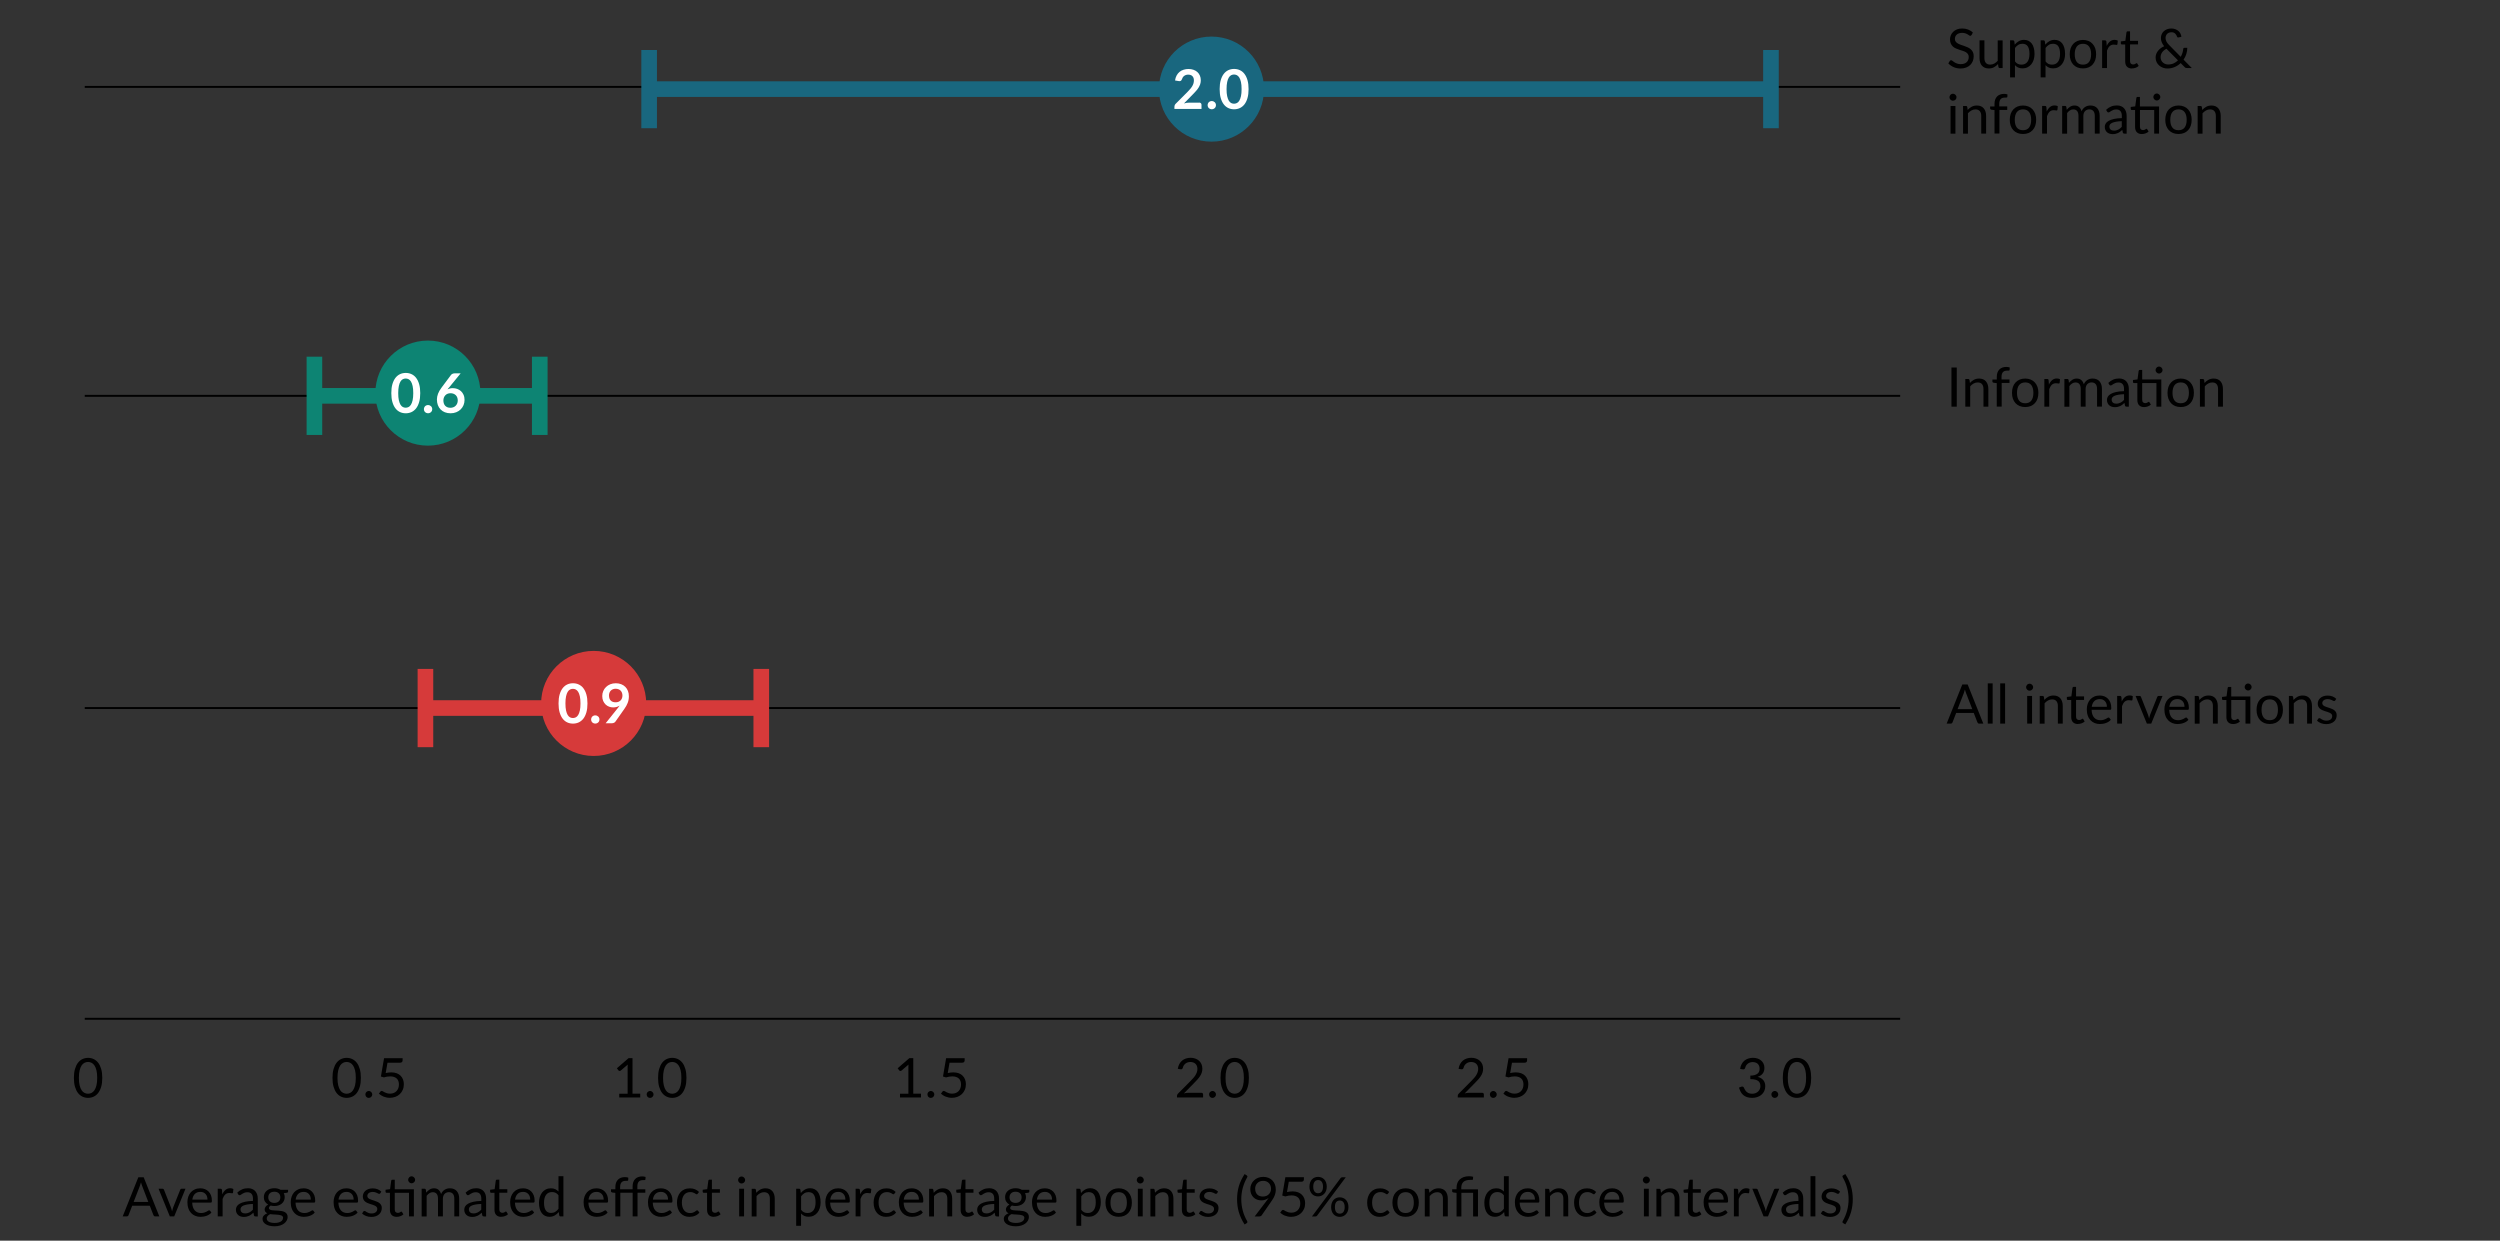 <?xml version="1.0" encoding="UTF-8"?><svg id="Layer_2" xmlns="http://www.w3.org/2000/svg" viewBox="0 0 640.47 317.85"><rect x="0" y="0" width="640.47" height="317.85" fill="#333333" stroke="none"/><defs><style>.cls-1{stroke:#d63a3a;}.cls-1,.cls-2,.cls-3{stroke-width:4px;}.cls-1,.cls-2,.cls-3,.cls-4{stroke-miterlimit:10;}.cls-1,.cls-5{fill:#d63a3a;}.cls-2{stroke:#0d8473;}.cls-2,.cls-6{fill:#0d8473;}.cls-3{stroke:#19677f;}.cls-3,.cls-7{fill:#19677f;}.cls-8,.cls-7,.cls-6,.cls-5,.cls-9{stroke-width:0px;}.cls-9{fill:#fff;}.cls-4{fill:none;stroke:#000;stroke-width:.5px;}</style></defs><path class="cls-8" d="m505.07,8.97c-.04.07-.09.12-.14.16-.05.04-.11.05-.18.05-.08,0-.17-.04-.28-.12s-.24-.17-.4-.26c-.16-.1-.36-.18-.58-.26-.23-.08-.5-.12-.82-.12-.3,0-.57.04-.8.12-.23.08-.43.19-.58.33-.16.14-.27.3-.35.49-.08.19-.12.39-.12.61,0,.28.07.51.21.7.14.18.32.34.55.47.23.13.48.24.77.34s.58.19.88.3c.3.1.59.22.88.35.29.13.54.29.77.49.23.2.41.44.55.72.14.28.21.63.21,1.05,0,.44-.08.85-.22,1.24-.15.38-.37.72-.65,1-.29.28-.64.51-1.06.67-.42.16-.89.25-1.42.25-.65,0-1.25-.12-1.78-.35-.53-.24-.99-.55-1.37-.96l.39-.64c.04-.05.08-.09.14-.13.05-.04.11-.05.18-.05.06,0,.13.03.21.07.08.05.16.11.26.19.1.07.21.16.34.25.13.09.27.17.43.24.16.08.34.14.55.19.21.05.44.07.69.07.32,0,.61-.04.86-.13.25-.09.47-.21.64-.37s.31-.35.4-.58c.09-.22.14-.47.14-.75,0-.3-.07-.55-.21-.75-.14-.19-.32-.36-.54-.49-.22-.13-.48-.24-.77-.33-.29-.09-.58-.18-.88-.28s-.59-.21-.88-.33c-.29-.13-.55-.29-.77-.49-.22-.2-.4-.45-.54-.75s-.21-.67-.21-1.12c0-.35.07-.7.21-1.03s.34-.62.6-.88.59-.46.97-.62.83-.23,1.33-.23c.56,0,1.07.09,1.53.27.46.18.87.43,1.21.77l-.33.64Z"/><path class="cls-8" d="m513.05,10.34v7.09h-.74c-.18,0-.29-.09-.34-.26l-.1-.76c-.31.34-.65.62-1.04.82-.38.21-.82.31-1.32.31-.39,0-.73-.06-1.03-.19-.3-.13-.54-.31-.75-.54s-.35-.52-.45-.85c-.1-.33-.15-.7-.15-1.1v-4.52h1.25v4.52c0,.54.12.95.37,1.25.25.29.62.44,1.12.44.37,0,.71-.09,1.03-.26.32-.17.62-.42.89-.72v-5.22h1.25Z"/><path class="cls-8" d="m516.15,11.44c.3-.37.64-.67,1.04-.89.39-.22.84-.34,1.34-.34.41,0,.78.08,1.11.23.33.16.61.39.85.69s.41.68.54,1.14c.13.45.19.97.19,1.56,0,.52-.07,1.01-.21,1.46-.14.45-.34.84-.61,1.17-.26.33-.59.59-.97.78-.38.19-.81.28-1.28.28-.43,0-.81-.07-1.12-.22-.31-.15-.58-.35-.82-.61v3.14h-1.25v-9.49h.75c.18,0,.29.09.33.26l.11.84Zm.06,4.28c.23.31.48.53.75.65s.57.19.91.19c.66,0,1.17-.24,1.53-.71.35-.47.53-1.14.53-2.02,0-.46-.04-.86-.12-1.19-.08-.33-.2-.6-.35-.82-.15-.21-.34-.37-.57-.46-.22-.1-.48-.15-.76-.15-.41,0-.76.09-1.07.28s-.59.45-.84.79v3.43Z"/><path class="cls-8" d="m523.98,11.44c.3-.37.64-.67,1.04-.89.39-.22.84-.34,1.34-.34.41,0,.78.08,1.11.23s.61.39.85.69c.23.31.41.68.54,1.14.12.45.19.97.19,1.56,0,.52-.07,1.01-.21,1.46-.14.45-.34.84-.61,1.17-.26.33-.59.59-.97.78-.38.19-.81.28-1.28.28-.43,0-.81-.07-1.12-.22-.31-.15-.58-.35-.82-.61v3.14h-1.25v-9.49h.75c.18,0,.29.09.33.26l.11.84Zm.06,4.28c.23.31.48.53.75.65.27.13.57.19.91.19.66,0,1.17-.24,1.53-.71.35-.47.53-1.14.53-2.02,0-.46-.04-.86-.12-1.19-.08-.33-.2-.6-.35-.82-.15-.21-.34-.37-.57-.46-.22-.1-.48-.15-.76-.15-.41,0-.76.09-1.07.28-.31.19-.59.45-.84.79v3.43Z"/><path class="cls-8" d="m533.63,10.23c.52,0,.98.09,1.4.26.42.17.77.42,1.06.74s.52.7.68,1.15c.16.45.23.95.23,1.51s-.08,1.06-.23,1.51c-.16.45-.38.83-.68,1.15s-.65.56-1.06.73c-.42.17-.88.25-1.4.25s-.99-.08-1.41-.25c-.42-.17-.77-.41-1.07-.73-.29-.32-.52-.7-.68-1.15-.16-.45-.23-.95-.23-1.51s.08-1.06.23-1.51c.16-.45.38-.83.68-1.15.29-.32.65-.56,1.07-.74.42-.17.89-.26,1.41-.26Zm0,6.33c.7,0,1.22-.23,1.57-.7.34-.47.52-1.12.52-1.96s-.17-1.5-.52-1.97c-.35-.47-.87-.71-1.57-.71-.36,0-.66.06-.93.18s-.48.3-.66.53c-.17.23-.3.51-.39.84-.09.33-.13.71-.13,1.13,0,.84.17,1.49.52,1.96.35.47.88.7,1.59.7Z"/><path class="cls-8" d="m539.72,11.76c.22-.49.5-.86.83-1.14.33-.27.72-.41,1.2-.41.15,0,.29.02.43.05s.26.08.37.15l-.09.93c-.03.12-.1.17-.21.17-.07,0-.16-.01-.29-.04-.13-.03-.27-.04-.43-.04-.22,0-.42.03-.6.1-.17.07-.33.16-.47.29-.14.13-.26.29-.37.48-.11.19-.21.41-.3.65v4.48h-1.25v-7.09h.71c.13,0,.23.03.28.08.05.05.09.14.11.27l.08,1.08Z"/><path class="cls-8" d="m546.19,17.55c-.56,0-.99-.16-1.29-.47-.3-.31-.45-.76-.45-1.35v-4.34h-.85c-.07,0-.14-.02-.19-.07-.05-.04-.08-.11-.08-.21v-.5l1.16-.15.29-2.19c.01-.07.04-.13.09-.17.05-.04.11-.07.19-.07h.63v2.44h2.05v.9h-2.05v4.26c0,.3.07.52.22.67.15.14.33.22.56.22.13,0,.24-.02.34-.05.1-.03.18-.07.25-.12.07-.04.13-.08.18-.12s.09-.05.13-.05c.07,0,.12.04.18.12l.36.59c-.21.2-.47.36-.78.47-.3.11-.62.17-.94.17Z"/><path class="cls-8" d="m561.48,17.43h-1.21c-.14,0-.25-.02-.33-.05-.08-.03-.18-.1-.27-.2l-1.01-1.02c-.44.42-.94.76-1.52,1.01-.57.25-1.2.38-1.89.38-.37,0-.74-.06-1.1-.19-.36-.13-.68-.31-.96-.55-.29-.24-.51-.53-.69-.88-.17-.35-.26-.74-.26-1.17,0-.33.05-.64.16-.93.11-.29.26-.56.46-.81.2-.25.43-.47.69-.67s.56-.36.88-.5c-.29-.36-.49-.71-.63-1.05-.13-.34-.2-.69-.2-1.05,0-.34.06-.66.19-.96.12-.3.3-.56.54-.78s.52-.4.85-.52c.33-.13.71-.19,1.12-.19.37,0,.71.06,1.01.18.3.12.57.28.79.47.22.2.39.42.52.68.13.26.2.53.22.81l-.78.15c-.15.04-.27-.04-.34-.22-.03-.12-.08-.25-.16-.38-.07-.13-.17-.25-.28-.36-.11-.11-.25-.2-.41-.27-.16-.07-.35-.1-.56-.1-.23,0-.44.04-.63.11-.19.07-.35.18-.48.31-.13.13-.24.29-.3.47-.07.18-.11.37-.11.58,0,.16.02.32.06.47.04.15.1.3.18.46.08.15.19.31.31.47.13.16.28.33.46.5l2.88,2.93c.18-.32.32-.65.43-.99s.18-.68.21-1.03c0-.09.04-.16.08-.21s.11-.08.2-.08h.76c0,.54-.09,1.06-.25,1.58-.16.52-.4,1-.71,1.45l2.1,2.13Zm-6.47-4.94c-.5.26-.87.58-1.12.95-.25.37-.37.78-.37,1.22,0,.3.06.57.17.8.11.23.26.43.44.58.18.16.39.28.62.36.23.08.47.12.71.12.52,0,.99-.1,1.41-.29.42-.19.78-.45,1.1-.77l-2.96-2.98Z"/><path class="cls-8" d="m501.23,24.92c0,.12-.03.24-.07.34-.05.11-.11.2-.2.28-.08.08-.18.15-.29.19s-.23.07-.35.07-.23-.02-.34-.07c-.11-.05-.2-.11-.28-.19-.08-.08-.14-.17-.19-.28-.05-.1-.07-.22-.07-.34s.02-.24.07-.35c.05-.11.11-.21.19-.29.08-.08.17-.15.28-.19.1-.05.22-.07.34-.07s.24.02.35.07c.11.05.21.11.29.19s.15.18.2.29c.05.11.07.22.07.35Zm-.27,2.23v7.09h-1.25v-7.09h1.25Z"/><path class="cls-8" d="m504.09,28.17c.15-.17.32-.33.49-.47.17-.14.36-.26.55-.36s.4-.18.62-.23c.22-.05.45-.08.7-.08.39,0,.73.06,1.03.19.3.13.54.31.74.55.2.24.35.52.45.85.1.33.15.7.15,1.1v4.51h-1.25v-4.51c0-.54-.12-.95-.37-1.25-.25-.3-.62-.44-1.12-.44-.37,0-.71.09-1.03.27-.32.18-.61.42-.89.72v5.22h-1.25v-7.09h.75c.18,0,.29.09.33.26l.1.77Z"/><path class="cls-8" d="m510.97,34.23v-6.03l-.79-.09c-.1-.02-.18-.06-.24-.11s-.09-.12-.09-.21v-.51h1.12v-.69c0-.41.06-.77.17-1.08.11-.31.28-.58.49-.8.21-.22.47-.38.77-.49.3-.11.63-.17,1.01-.17.32,0,.61.05.88.14l-.03.62c0,.11-.07.17-.19.18-.11,0-.27.01-.46.01-.21,0-.41.03-.58.08-.17.06-.33.15-.45.27-.12.13-.22.29-.29.5-.07.21-.1.46-.1.76v.65h2.04v.9h-2v6.05h-1.25Z"/><path class="cls-8" d="m518.27,27.03c.52,0,.98.09,1.4.26.42.17.77.42,1.06.74s.52.7.68,1.15c.16.45.23.95.23,1.51s-.08,1.06-.23,1.51c-.16.45-.38.83-.68,1.15s-.65.56-1.06.73c-.42.17-.88.25-1.4.25s-.99-.08-1.41-.25c-.42-.17-.77-.41-1.07-.73-.29-.32-.52-.7-.68-1.15-.16-.45-.23-.95-.23-1.51s.08-1.06.23-1.51c.16-.45.38-.83.68-1.15.29-.32.65-.56,1.07-.74.42-.17.89-.26,1.41-.26Zm0,6.33c.7,0,1.22-.23,1.57-.7.34-.47.52-1.12.52-1.96s-.17-1.5-.52-1.97c-.35-.47-.87-.71-1.57-.71-.36,0-.66.06-.93.18s-.48.3-.66.53c-.17.23-.3.51-.39.84-.09.33-.13.71-.13,1.13,0,.84.17,1.49.52,1.96.35.47.88.7,1.59.7Z"/><path class="cls-8" d="m524.35,28.56c.22-.49.5-.86.83-1.14.33-.27.73-.41,1.2-.41.15,0,.29.02.43.05.14.03.26.08.37.15l-.09.93c-.03.12-.1.17-.21.17-.06,0-.16-.01-.29-.04-.12-.03-.27-.04-.43-.04-.22,0-.42.03-.6.1-.17.07-.33.16-.47.29-.14.13-.26.29-.37.48-.11.19-.21.41-.3.65v4.48h-1.25v-7.09h.71c.13,0,.23.03.28.08.05.05.09.14.11.27l.08,1.08Z"/><path class="cls-8" d="m528.3,34.23v-7.09h.75c.18,0,.29.09.33.26l.09.73c.26-.32.56-.59.88-.79.33-.21.71-.31,1.13-.31.48,0,.86.13,1.16.4.3.27.51.62.64,1.08.1-.26.23-.48.4-.67s.34-.34.54-.46c.2-.12.41-.21.64-.27s.46-.08.69-.08c.37,0,.71.06,1,.18.29.12.54.29.74.52s.36.51.46.84c.11.33.16.71.16,1.14v4.51h-1.25v-4.51c0-.56-.12-.98-.36-1.26s-.59-.43-1.05-.43c-.21,0-.4.04-.58.11-.19.07-.35.18-.49.32-.14.14-.25.32-.33.53-.08.21-.12.46-.12.74v4.51h-1.25v-4.51c0-.57-.11-.99-.34-1.27s-.56-.42-1-.42c-.31,0-.59.08-.85.25-.26.17-.5.39-.72.68v5.29h-1.25Z"/><path class="cls-8" d="m539.56,28.14c.39-.38.81-.66,1.27-.85.45-.19.96-.28,1.51-.28.4,0,.75.07,1.06.2.31.13.57.31.78.55s.37.52.48.85c.11.33.16.7.16,1.09v4.54h-.55c-.12,0-.21-.02-.28-.06-.07-.04-.12-.12-.15-.23l-.14-.67c-.19.17-.37.33-.55.46-.18.13-.36.25-.56.34-.2.09-.41.16-.63.21-.22.05-.47.07-.74.07s-.54-.04-.78-.12c-.24-.08-.45-.19-.63-.35-.18-.15-.32-.35-.43-.58s-.16-.51-.16-.84c0-.28.08-.55.23-.81.15-.26.4-.49.75-.69.35-.2.8-.37,1.35-.49.55-.13,1.24-.2,2.04-.22v-.55c0-.55-.12-.97-.36-1.25-.24-.28-.59-.42-1.04-.42-.31,0-.57.04-.77.12-.21.08-.39.16-.54.26-.15.1-.28.18-.39.26s-.22.12-.33.12c-.08,0-.16-.02-.22-.07s-.11-.1-.15-.17l-.22-.4Zm4.02,2.9c-.57.02-1.06.06-1.47.14s-.73.17-.99.28c-.25.12-.44.25-.55.41-.11.16-.17.34-.17.53s.03.35.09.48c.06.13.14.25.25.33.11.09.23.15.37.19.14.04.29.06.46.06.22,0,.42-.02.6-.07.18-.04.35-.11.51-.19s.32-.18.46-.3c.15-.12.29-.25.43-.4v-1.47Z"/><path class="cls-8" d="m553.13,34.23h-1.25v-6.05h-3.65v4.26c0,.3.07.52.22.67s.33.22.56.22c.13,0,.24-.02.34-.05.09-.03.18-.07.25-.12s.13-.08.18-.12.09-.05.13-.05c.07,0,.12.04.17.12l.36.59c-.21.2-.47.36-.78.47-.3.11-.62.17-.94.17-.56,0-.99-.16-1.29-.47-.3-.31-.45-.76-.45-1.35v-4.34h-.85c-.08,0-.14-.02-.19-.07-.05-.04-.08-.11-.08-.21v-.5l1.16-.15.29-2.18c.01-.07.05-.13.09-.17.05-.04.11-.07.19-.07h.63v2.44h4.9v6.95Zm.31-9.37c0,.12-.02.23-.07.34-.05.1-.12.2-.2.28s-.18.14-.28.19c-.11.05-.22.07-.34.07s-.23-.02-.34-.07c-.11-.05-.2-.11-.28-.19-.08-.08-.14-.17-.19-.28-.05-.11-.07-.22-.07-.34s.02-.24.07-.35c.05-.11.11-.21.19-.29.08-.08.17-.15.28-.19.11-.05.22-.07.34-.07s.23.02.34.07c.11.05.2.11.28.19.08.08.15.18.2.29.05.11.07.23.07.35Z"/><path class="cls-8" d="m558.11,27.03c.52,0,.98.09,1.4.26.42.17.77.42,1.06.74s.52.7.68,1.15.23.95.23,1.51-.08,1.06-.23,1.51-.38.83-.68,1.15-.65.56-1.06.73c-.42.17-.88.25-1.4.25s-.99-.08-1.41-.25c-.42-.17-.77-.41-1.07-.73-.29-.32-.52-.7-.68-1.15s-.23-.95-.23-1.51.08-1.06.23-1.51.38-.83.68-1.15c.29-.32.65-.56,1.07-.74.42-.17.89-.26,1.41-.26Zm0,6.33c.7,0,1.22-.23,1.57-.7.35-.47.52-1.12.52-1.96s-.17-1.5-.52-1.97c-.34-.47-.87-.71-1.57-.71-.35,0-.66.06-.93.18s-.48.3-.66.53c-.18.23-.31.51-.39.84-.09.33-.13.71-.13,1.13,0,.84.17,1.49.52,1.96.35.47.88.7,1.58.7Z"/><path class="cls-8" d="m564.19,28.17c.15-.17.32-.33.49-.47.17-.14.36-.26.55-.36s.4-.18.62-.23c.22-.05.45-.08.7-.08.39,0,.73.06,1.03.19.3.13.54.31.74.55.2.24.35.52.45.85.1.33.15.7.15,1.1v4.51h-1.25v-4.51c0-.54-.12-.95-.37-1.25-.25-.3-.62-.44-1.12-.44-.37,0-.71.09-1.03.27-.32.18-.61.42-.89.72v5.22h-1.25v-7.09h.75c.18,0,.29.09.33.26l.1.77Z"/><line class="cls-4" x1="21.71" y1="181.39" x2="486.8" y2="181.39"/><line class="cls-4" x1="21.71" y1="101.41" x2="486.8" y2="101.41"/><path class="cls-8" d="m26.2,276.14c0,.88-.09,1.64-.28,2.28s-.45,1.17-.77,1.59-.71.73-1.16.94-.92.31-1.43.31-.99-.1-1.43-.31-.83-.52-1.15-.94c-.33-.42-.58-.95-.77-1.59-.19-.64-.28-1.4-.28-2.28s.09-1.64.28-2.28c.19-.64.44-1.18.77-1.6.33-.42.71-.74,1.15-.94s.92-.31,1.43-.31.99.1,1.43.31.83.52,1.16.94c.33.42.58.96.77,1.6.19.64.28,1.4.28,2.28Zm-1.3,0c0-.77-.06-1.41-.19-1.93s-.3-.94-.52-1.26c-.22-.32-.47-.54-.75-.68s-.58-.21-.89-.21-.6.07-.89.21-.53.37-.75.68c-.21.32-.39.74-.51,1.26s-.19,1.16-.19,1.93.06,1.41.19,1.92c.13.52.3.94.51,1.25.21.32.46.54.75.68s.58.21.89.21.6-.07.89-.21.54-.37.75-.68c.22-.32.39-.74.52-1.25.13-.52.19-1.16.19-1.92Z"/><path class="cls-8" d="m92.45,276.14c0,.88-.09,1.64-.28,2.28s-.45,1.17-.77,1.59-.71.73-1.16.94-.92.31-1.43.31-.99-.1-1.43-.31-.83-.52-1.15-.94c-.33-.42-.58-.95-.77-1.59-.19-.64-.28-1.4-.28-2.28s.09-1.64.28-2.28c.19-.64.44-1.18.77-1.6.33-.42.71-.74,1.15-.94s.92-.31,1.43-.31.99.1,1.43.31.83.52,1.16.94c.33.42.58.96.77,1.6.19.64.28,1.4.28,2.28Zm-1.3,0c0-.77-.06-1.41-.19-1.93s-.3-.94-.52-1.26c-.22-.32-.47-.54-.75-.68s-.58-.21-.89-.21-.6.07-.89.21-.53.37-.75.68c-.21.32-.39.74-.51,1.26s-.19,1.16-.19,1.93.06,1.41.19,1.92c.13.52.3.94.51,1.25.21.32.46.54.75.68s.58.21.89.21.6-.07.89-.21.54-.37.75-.68c.22-.32.39-.74.52-1.25.13-.52.19-1.16.19-1.92Z"/><path class="cls-8" d="m93.61,280.38c0-.12.02-.24.07-.34.04-.11.11-.2.18-.28.08-.08.17-.14.28-.19.11-.05.22-.07.34-.07s.24.02.34.07.2.11.28.19c.08.08.14.17.19.28.05.11.07.22.07.34s-.02.24-.07.35c-.05.11-.11.2-.19.28-.08.08-.17.14-.28.19-.11.04-.22.07-.34.07s-.24-.02-.34-.07c-.11-.04-.2-.11-.28-.19-.08-.08-.14-.17-.18-.28-.04-.1-.07-.22-.07-.35Z"/><path class="cls-8" d="m98.81,274.9c.52-.11,1-.17,1.44-.17.52,0,.98.08,1.39.23.4.15.74.37,1,.64.27.27.47.59.61.96.14.37.21.77.21,1.2,0,.53-.09,1.01-.28,1.44-.18.43-.44.8-.76,1.1-.32.31-.71.54-1.14.7-.44.16-.91.25-1.42.25-.29,0-.58-.03-.85-.09s-.52-.14-.76-.23c-.24-.1-.45-.21-.65-.34s-.38-.26-.53-.4l.38-.53c.08-.12.19-.18.33-.18.09,0,.2.04.31.11s.26.15.43.24c.17.09.36.17.59.24.23.07.5.11.81.11.35,0,.67-.06.94-.17.28-.11.52-.27.72-.48s.35-.46.46-.75c.11-.29.16-.61.16-.97,0-.31-.05-.59-.14-.85s-.23-.47-.41-.64c-.18-.18-.41-.31-.69-.41-.28-.1-.6-.15-.97-.15-.25,0-.51.02-.79.06s-.55.11-.84.2l-.78-.23.81-4.69h4.75v.55c0,.18-.05.32-.16.44-.11.12-.3.17-.56.17h-3.15l-.46,2.63Z"/><path class="cls-8" d="m164.02,280.2v.95h-5.38v-.95h2.15v-6.84c0-.21,0-.41.02-.62l-1.79,1.53c-.06.05-.12.08-.18.09-.06.01-.12.01-.17,0-.05,0-.1-.03-.14-.06s-.08-.06-.1-.09l-.39-.54,2.99-2.58h1.01v9.1h1.97Z"/><path class="cls-8" d="m165.67,280.38c0-.12.02-.24.07-.34.04-.11.11-.2.18-.28.08-.08.17-.14.28-.19.11-.05.22-.07.34-.07s.24.02.34.07.2.11.28.19c.08.08.14.17.19.28.05.11.07.22.07.34s-.02.24-.07.35c-.05.11-.11.2-.19.28-.08.08-.17.14-.28.19-.11.04-.22.07-.34.07s-.24-.02-.34-.07c-.11-.04-.2-.11-.28-.19-.08-.08-.14-.17-.18-.28-.04-.1-.07-.22-.07-.35Z"/><path class="cls-8" d="m175.86,276.14c0,.88-.09,1.64-.28,2.28s-.45,1.17-.77,1.59-.71.73-1.16.94-.92.31-1.43.31-.99-.1-1.43-.31-.83-.52-1.15-.94c-.33-.42-.58-.95-.77-1.59-.19-.64-.28-1.4-.28-2.28s.09-1.64.28-2.28c.19-.64.44-1.18.77-1.6.33-.42.71-.74,1.15-.94s.92-.31,1.43-.31.99.1,1.43.31.83.52,1.16.94c.33.42.58.96.77,1.6.19.64.28,1.4.28,2.28Zm-1.3,0c0-.77-.06-1.41-.19-1.93s-.3-.94-.52-1.26c-.22-.32-.47-.54-.75-.68s-.58-.21-.89-.21-.6.07-.89.21-.53.37-.75.68c-.21.32-.39.74-.51,1.26s-.19,1.16-.19,1.93.06,1.41.19,1.92c.13.52.3.94.51,1.25.21.32.46.54.75.68s.58.21.89.21.6-.07.89-.21.54-.37.75-.68c.22-.32.39-.74.52-1.25.13-.52.19-1.16.19-1.92Z"/><path class="cls-8" d="m235.95,280.2v.95h-5.38v-.95h2.15v-6.84c0-.21,0-.41.02-.62l-1.79,1.53c-.06.05-.12.08-.18.09-.06.01-.12.01-.17,0-.05,0-.1-.03-.14-.06-.04-.03-.08-.06-.1-.09l-.39-.54,2.99-2.58h1.01v9.1h1.97Z"/><path class="cls-8" d="m237.6,280.38c0-.12.02-.24.07-.34.04-.11.11-.2.18-.28.08-.08.17-.14.28-.19s.22-.07.34-.07.24.02.34.07.2.11.28.19c.08.08.14.17.19.28.05.11.07.22.07.34s-.02.24-.07.35c-.05.11-.11.2-.19.28-.08.08-.17.14-.28.19-.11.04-.22.07-.34.07s-.24-.02-.34-.07c-.11-.04-.2-.11-.28-.19-.08-.08-.14-.17-.18-.28-.04-.1-.07-.22-.07-.35Z"/><path class="cls-8" d="m242.8,274.9c.52-.11,1-.17,1.44-.17.52,0,.98.08,1.39.23.4.15.74.37,1,.64.27.27.47.59.61.96.14.37.21.77.21,1.2,0,.53-.09,1.01-.28,1.44-.18.43-.44.8-.76,1.1s-.71.54-1.14.7-.91.25-1.42.25c-.29,0-.58-.03-.85-.09s-.52-.14-.76-.23-.45-.21-.65-.34c-.2-.13-.38-.26-.53-.4l.38-.53c.08-.12.19-.18.33-.18.09,0,.2.04.32.11.12.07.26.15.43.24.17.09.37.17.59.24.23.07.5.11.81.11.35,0,.67-.06.94-.17.28-.11.52-.27.72-.48.2-.21.35-.46.46-.75.11-.29.16-.61.16-.97,0-.31-.05-.59-.14-.85s-.23-.47-.41-.64c-.18-.18-.41-.31-.69-.41-.28-.1-.6-.15-.97-.15-.25,0-.51.02-.79.06-.27.04-.55.11-.84.2l-.78-.23.8-4.69h4.75v.55c0,.18-.05.32-.16.44-.11.12-.3.17-.56.17h-3.15l-.46,2.63Z"/><path class="cls-8" d="m307.78,279.96c.14,0,.24.04.32.12.08.08.12.18.12.31v.76h-6.69v-.43c0-.09.02-.18.06-.27.04-.09.1-.18.18-.26l3.21-3.23c.27-.27.51-.53.73-.78.22-.25.41-.5.56-.75.15-.25.27-.51.36-.77s.13-.54.13-.83-.05-.55-.14-.77c-.09-.22-.22-.4-.38-.55s-.35-.25-.57-.33c-.22-.07-.46-.11-.71-.11s-.49.04-.71.11-.41.18-.57.31c-.17.13-.3.29-.42.47-.11.18-.19.38-.24.6-.06.16-.13.27-.23.33s-.23.07-.4.04l-.65-.11c.07-.46.19-.86.38-1.21.19-.35.43-.65.71-.89s.61-.42.98-.54c.37-.12.77-.19,1.2-.19s.82.06,1.19.19c.37.13.69.31.96.55s.48.53.64.88c.15.35.23.74.23,1.18,0,.37-.06.72-.17,1.04s-.26.62-.46.91c-.19.29-.41.57-.66.85-.25.28-.51.55-.79.83l-2.65,2.7c.19-.05.38-.09.57-.12s.38-.04.55-.04h3.36Z"/><path class="cls-8" d="m309.76,280.38c0-.12.02-.24.07-.34.04-.11.11-.2.18-.28.08-.08.17-.14.28-.19s.22-.07.34-.07.24.02.34.07.2.11.28.19c.08.08.14.17.19.28.05.11.07.22.07.34s-.02.24-.07.35c-.05.11-.11.2-.19.28-.08.08-.17.14-.28.19-.11.04-.22.07-.34.07s-.24-.02-.34-.07c-.11-.04-.2-.11-.28-.19-.08-.08-.14-.17-.18-.28-.04-.1-.07-.22-.07-.35Z"/><path class="cls-8" d="m319.95,276.14c0,.88-.09,1.64-.28,2.28-.19.64-.45,1.17-.77,1.59-.33.42-.71.73-1.16.94-.45.21-.92.31-1.43.31s-.99-.1-1.43-.31c-.44-.21-.83-.52-1.15-.94-.33-.42-.58-.95-.77-1.59s-.28-1.4-.28-2.28.09-1.64.28-2.28c.19-.64.44-1.18.77-1.6.33-.42.71-.74,1.15-.94.44-.21.92-.31,1.43-.31s.99.1,1.43.31c.45.21.83.52,1.16.94.33.42.58.96.77,1.6.19.64.28,1.4.28,2.28Zm-1.29,0c0-.77-.06-1.41-.19-1.93-.13-.52-.3-.94-.52-1.26-.22-.32-.47-.54-.75-.68-.29-.14-.58-.21-.89-.21s-.6.07-.89.21c-.28.14-.53.37-.75.68s-.39.74-.51,1.26c-.13.52-.19,1.16-.19,1.93s.06,1.41.19,1.92c.13.52.3.94.51,1.25s.46.54.75.68c.29.14.58.21.89.21s.6-.07.89-.21c.28-.14.54-.37.75-.68.22-.32.39-.74.52-1.25.13-.52.19-1.16.19-1.92Z"/><path class="cls-8" d="m379.71,279.96c.14,0,.24.04.32.12.08.08.12.18.12.31v.76h-6.69v-.43c0-.09.02-.18.06-.27.04-.09.1-.18.18-.26l3.21-3.23c.27-.27.51-.53.73-.78.22-.25.41-.5.56-.75.15-.25.27-.51.36-.77s.13-.54.13-.83-.05-.55-.14-.77c-.09-.22-.22-.4-.38-.55s-.35-.25-.57-.33c-.22-.07-.46-.11-.71-.11s-.49.04-.71.11-.41.18-.57.31c-.17.13-.3.29-.42.47-.11.18-.19.38-.24.6-.06.16-.13.27-.23.33s-.23.07-.4.04l-.65-.11c.07-.46.19-.86.38-1.21.19-.35.43-.65.71-.89s.61-.42.98-.54c.37-.12.77-.19,1.2-.19s.82.06,1.19.19c.37.13.69.31.96.55s.48.53.64.88c.15.35.23.74.23,1.18,0,.37-.06.72-.17,1.04s-.26.62-.46.91c-.19.29-.41.57-.66.85-.25.28-.51.55-.79.83l-2.65,2.7c.19-.05.38-.09.57-.12s.38-.04.55-.04h3.36Z"/><path class="cls-8" d="m381.69,280.38c0-.12.02-.24.07-.34.04-.11.11-.2.18-.28.08-.08.17-.14.28-.19s.22-.07.34-.07.24.02.34.07.2.11.28.19c.08.08.14.17.19.28.05.11.07.22.07.34s-.02.24-.07.35c-.05.11-.11.2-.19.28-.08.08-.17.14-.28.19-.11.04-.22.07-.34.07s-.24-.02-.34-.07c-.11-.04-.2-.11-.28-.19-.08-.08-.14-.17-.18-.28-.04-.1-.07-.22-.07-.35Z"/><path class="cls-8" d="m386.89,274.9c.52-.11,1-.17,1.44-.17.52,0,.98.08,1.39.23.4.15.74.37,1,.64.27.27.47.59.61.96.14.37.21.77.21,1.2,0,.53-.09,1.01-.28,1.44-.18.43-.44.8-.76,1.1s-.71.54-1.14.7-.91.25-1.42.25c-.29,0-.58-.03-.85-.09s-.52-.14-.76-.23-.45-.21-.65-.34c-.2-.13-.38-.26-.53-.4l.38-.53c.08-.12.19-.18.33-.18.09,0,.2.04.32.11.12.07.26.15.43.24.17.09.37.17.59.24.23.07.5.11.81.11.35,0,.67-.06.94-.17.28-.11.52-.27.72-.48.2-.21.35-.46.46-.75.11-.29.16-.61.16-.97,0-.31-.05-.59-.14-.85s-.23-.47-.41-.64c-.18-.18-.41-.31-.69-.41-.28-.1-.6-.15-.97-.15-.25,0-.51.02-.79.06-.27.04-.55.11-.84.2l-.78-.23.8-4.69h4.75v.55c0,.18-.05.32-.16.44-.11.12-.3.17-.56.17h-3.15l-.46,2.63Z"/><path class="cls-8" d="m445.8,273.83c.06-.46.19-.86.38-1.21.19-.35.42-.65.71-.89s.62-.42.99-.54c.37-.12.77-.19,1.2-.19s.82.06,1.18.18.67.29.93.52c.26.22.46.5.61.81s.22.67.22,1.06c0,.32-.04.6-.12.85-.08.25-.2.47-.35.65-.15.19-.33.35-.55.48s-.46.24-.72.32c.65.17,1.14.46,1.47.87.33.41.49.92.49,1.53,0,.46-.09.88-.26,1.25-.17.37-.41.68-.72.94-.3.26-.66.46-1.06.59-.4.14-.84.21-1.3.21-.53,0-.99-.07-1.37-.2-.38-.13-.7-.32-.96-.55-.26-.23-.48-.51-.64-.83-.17-.32-.31-.67-.43-1.04l.54-.22c.14-.06.28-.08.41-.05.13.03.23.11.29.23.06.13.14.29.23.47s.22.36.37.53c.16.17.36.31.61.43.25.12.56.17.93.17.35,0,.66-.06.92-.17.26-.12.48-.26.66-.45.17-.18.31-.38.4-.61.09-.22.13-.45.13-.67,0-.27-.04-.52-.11-.74-.07-.22-.2-.42-.39-.58s-.45-.29-.79-.38c-.33-.09-.76-.14-1.29-.14v-.9c.43,0,.79-.05,1.1-.14.3-.09.55-.21.74-.36.19-.15.33-.34.41-.55.09-.21.13-.45.13-.71,0-.29-.04-.54-.14-.76-.09-.21-.22-.39-.37-.53-.16-.14-.35-.25-.56-.31-.22-.07-.45-.11-.7-.11s-.49.04-.7.11-.41.18-.57.31c-.17.13-.3.29-.42.47-.11.18-.19.38-.24.6-.06.16-.14.27-.23.33s-.22.07-.4.04l-.65-.11Z"/><path class="cls-8" d="m453.81,280.38c0-.12.02-.24.07-.34s.11-.2.18-.28c.08-.08.17-.14.28-.19.11-.05.22-.07.34-.07s.24.02.34.07.2.11.28.19.14.17.19.28.07.22.07.34-.02.24-.07.35c-.05.11-.11.2-.19.28s-.17.14-.28.19c-.11.04-.22.07-.34.07s-.24-.02-.34-.07c-.11-.04-.2-.11-.28-.19-.08-.08-.14-.17-.18-.28-.04-.1-.07-.22-.07-.35Z"/><path class="cls-8" d="m464,276.14c0,.88-.09,1.64-.28,2.28-.19.64-.45,1.17-.77,1.59-.33.42-.71.73-1.16.94-.45.21-.92.31-1.43.31s-.99-.1-1.43-.31c-.44-.21-.83-.52-1.15-.94-.33-.42-.58-.95-.77-1.59-.19-.64-.28-1.4-.28-2.28s.09-1.64.28-2.28c.19-.64.44-1.18.77-1.6.33-.42.71-.74,1.15-.94.44-.21.92-.31,1.43-.31s.99.1,1.43.31c.45.21.83.52,1.16.94.33.42.58.96.77,1.6.19.64.28,1.4.28,2.28Zm-1.3,0c0-.77-.06-1.41-.19-1.93-.13-.52-.3-.94-.52-1.26s-.47-.54-.75-.68c-.28-.14-.58-.21-.89-.21s-.6.07-.89.21c-.29.14-.54.37-.75.68-.21.32-.39.74-.51,1.26-.13.52-.19,1.16-.19,1.93s.06,1.41.19,1.92c.13.52.3.94.51,1.25.21.32.46.54.75.68.28.14.58.21.89.21s.6-.07.89-.21c.29-.14.54-.37.75-.68s.39-.74.52-1.25c.13-.52.19-1.16.19-1.92Z"/><path class="cls-8" d="m501.3,104.18h-1.36v-10.03h1.36v10.03Z"/><path class="cls-8" d="m504.66,98.12c.15-.17.32-.33.49-.47.17-.14.36-.26.55-.36.19-.1.4-.18.62-.23s.45-.08.7-.08c.39,0,.73.06,1.03.19.3.13.54.31.74.55.2.24.35.52.45.85.1.33.15.7.15,1.1v4.51h-1.25v-4.51c0-.54-.12-.95-.37-1.25-.24-.3-.62-.44-1.12-.44-.37,0-.71.09-1.03.27-.32.18-.62.42-.88.72v5.22h-1.25v-7.09h.75c.18,0,.29.09.33.26l.1.77Z"/><path class="cls-8" d="m511.54,104.18v-6.03l-.78-.09c-.1-.02-.18-.06-.24-.11s-.09-.12-.09-.21v-.51h1.12v-.69c0-.41.06-.77.17-1.08.11-.31.28-.58.49-.8.21-.22.47-.38.77-.49.3-.11.63-.17,1.01-.17.32,0,.61.05.88.14l-.03.62c0,.11-.07.17-.19.18-.11,0-.27.01-.46.01-.21,0-.41.03-.58.08-.17.06-.33.15-.45.27-.13.13-.22.29-.29.5-.07.21-.1.46-.1.76v.65h2.04v.9h-2v6.05h-1.25Z"/><path class="cls-8" d="m518.84,96.98c.52,0,.98.09,1.4.26.42.17.77.42,1.06.74s.52.7.68,1.15.23.95.23,1.51-.08,1.06-.23,1.51-.38.83-.68,1.15-.65.56-1.06.73c-.42.17-.88.25-1.4.25s-.99-.08-1.41-.25c-.42-.17-.77-.41-1.07-.73-.29-.32-.52-.7-.68-1.15s-.23-.95-.23-1.51.08-1.06.23-1.51.38-.83.68-1.15c.29-.32.65-.56,1.07-.74.42-.17.89-.26,1.41-.26Zm0,6.33c.7,0,1.22-.23,1.57-.7.35-.47.52-1.12.52-1.96s-.17-1.5-.52-1.97c-.34-.47-.87-.71-1.57-.71-.35,0-.66.06-.93.18s-.48.3-.66.53c-.18.23-.31.51-.39.84-.09.33-.13.71-.13,1.13,0,.84.17,1.49.52,1.96.35.47.88.7,1.58.7Z"/><path class="cls-8" d="m524.92,98.51c.22-.49.5-.86.83-1.14.33-.27.73-.41,1.2-.41.15,0,.29.02.43.05.14.03.26.08.37.15l-.09.93c-.03.12-.1.17-.21.17-.07,0-.16-.01-.29-.04-.13-.03-.27-.04-.43-.04-.22,0-.42.03-.6.1-.18.07-.33.16-.47.29-.14.13-.26.29-.37.48-.11.19-.21.41-.3.65v4.48h-1.25v-7.09h.71c.14,0,.23.03.28.08s.09.14.1.27l.08,1.08Z"/><path class="cls-8" d="m528.87,104.18v-7.09h.75c.18,0,.29.09.33.26l.09.73c.26-.32.56-.59.88-.79.33-.21.7-.31,1.13-.31.48,0,.86.13,1.16.4.3.27.51.62.64,1.08.1-.26.23-.48.4-.67.16-.19.34-.34.54-.46.2-.12.41-.21.64-.27.23-.06.46-.08.69-.08.37,0,.71.06,1,.18.29.12.54.29.74.52s.36.51.47.84c.11.33.16.71.16,1.14v4.51h-1.25v-4.51c0-.56-.12-.98-.36-1.26s-.59-.43-1.05-.43c-.21,0-.4.04-.58.11-.18.07-.35.18-.49.32-.14.14-.25.32-.33.53-.08.21-.12.46-.12.74v4.51h-1.25v-4.51c0-.57-.12-.99-.34-1.27s-.56-.42-1-.42c-.31,0-.59.08-.85.25-.26.17-.5.39-.72.68v5.29h-1.25Z"/><path class="cls-8" d="m540.13,98.09c.39-.38.81-.66,1.27-.85.45-.19.95-.28,1.5-.28.4,0,.75.07,1.06.2.31.13.57.31.78.55s.37.52.48.85.16.7.16,1.09v4.54h-.55c-.12,0-.21-.02-.28-.06-.07-.04-.12-.12-.15-.23l-.14-.67c-.19.17-.37.33-.55.46-.18.13-.36.25-.56.34-.2.09-.4.16-.63.21-.22.05-.47.07-.74.07s-.53-.04-.78-.12c-.24-.08-.45-.19-.63-.35-.18-.15-.32-.35-.43-.58s-.16-.51-.16-.84c0-.28.08-.55.23-.81.15-.26.4-.49.75-.69.34-.2.79-.37,1.35-.49.56-.13,1.24-.2,2.04-.22v-.55c0-.55-.12-.97-.36-1.25s-.59-.42-1.04-.42c-.31,0-.57.04-.77.12-.21.08-.39.16-.54.26-.15.1-.28.18-.39.26-.11.08-.22.12-.33.12-.08,0-.16-.02-.22-.07-.06-.04-.11-.1-.15-.17l-.22-.4Zm4.03,2.9c-.57.02-1.06.06-1.47.14-.4.07-.73.17-.99.28-.25.12-.44.25-.55.41-.12.16-.17.34-.17.53s.03.35.09.48c.06.13.14.25.25.33.1.09.23.15.37.19.14.04.3.06.46.06.22,0,.42-.02.6-.07.18-.04.35-.11.51-.19s.31-.18.46-.3c.15-.12.29-.25.43-.4v-1.47Z"/><path class="cls-8" d="m553.7,104.18h-1.25v-6.05h-3.65v4.26c0,.3.07.52.22.67.15.14.33.22.56.22.13,0,.24-.02.34-.05.1-.03.18-.07.25-.12.07-.04.13-.08.18-.12s.09-.05.13-.05c.07,0,.12.04.18.12l.36.59c-.21.2-.47.36-.78.47-.3.11-.62.17-.94.17-.56,0-.99-.16-1.29-.47-.3-.31-.45-.76-.45-1.35v-4.34h-.85c-.07,0-.14-.02-.19-.07-.05-.04-.08-.11-.08-.21v-.5l1.16-.15.29-2.18c.01-.07.04-.13.09-.17.05-.04.11-.07.19-.07h.63v2.44h4.9v6.95Zm.31-9.37c0,.12-.02.23-.07.34-.05.1-.11.2-.2.28s-.18.14-.28.19c-.11.05-.22.07-.34.07s-.23-.02-.34-.07c-.1-.05-.2-.11-.28-.19-.08-.08-.14-.17-.19-.28-.05-.11-.07-.22-.07-.34s.02-.24.07-.35c.05-.11.11-.21.19-.29.08-.08.17-.15.28-.19.1-.05.22-.07.34-.07s.24.02.34.07c.11.05.2.11.28.19.08.08.15.18.2.29.05.11.07.23.07.35Z"/><path class="cls-8" d="m558.68,96.98c.52,0,.98.09,1.4.26.42.17.77.42,1.06.74s.52.7.68,1.15c.16.45.23.95.23,1.51s-.08,1.06-.23,1.51c-.16.45-.38.83-.68,1.15s-.65.56-1.06.73c-.42.17-.88.25-1.4.25s-.99-.08-1.41-.25c-.42-.17-.77-.41-1.07-.73-.29-.32-.52-.7-.68-1.15-.16-.45-.23-.95-.23-1.51s.08-1.06.23-1.51c.16-.45.38-.83.68-1.15.29-.32.65-.56,1.07-.74.42-.17.89-.26,1.41-.26Zm0,6.33c.7,0,1.22-.23,1.57-.7.34-.47.52-1.12.52-1.96s-.17-1.5-.52-1.97c-.35-.47-.87-.71-1.57-.71-.36,0-.66.06-.93.18s-.48.3-.66.53c-.17.23-.3.51-.39.84-.09.33-.13.71-.13,1.13,0,.84.17,1.49.52,1.96.35.47.88.7,1.59.7Z"/><path class="cls-8" d="m564.76,98.12c.15-.17.32-.33.49-.47.17-.14.36-.26.55-.36.19-.1.4-.18.62-.23s.45-.08.7-.08c.39,0,.73.06,1.03.19.3.13.54.31.74.55.2.24.35.52.45.85.1.33.15.7.15,1.1v4.51h-1.25v-4.51c0-.54-.12-.95-.37-1.25-.24-.3-.62-.44-1.12-.44-.37,0-.71.09-1.03.27-.32.18-.62.42-.88.72v5.22h-1.25v-7.09h.75c.18,0,.29.09.33.26l.1.77Z"/><path class="cls-8" d="m508.1,185.38h-1.05c-.12,0-.22-.03-.29-.09s-.13-.14-.17-.23l-.94-2.42h-4.5l-.94,2.42c-.03.08-.08.16-.16.22-.08.07-.18.1-.29.1h-1.05l4.01-10.03h1.37l4.01,10.03Zm-2.83-3.72l-1.58-4.08c-.05-.12-.1-.26-.15-.42-.05-.16-.1-.33-.15-.51-.1.38-.2.69-.3.95l-1.58,4.07h3.75Z"/><path class="cls-8" d="m510.49,175.07v10.31h-1.25v-10.31h1.25Z"/><path class="cls-8" d="m513.68,175.07v10.31h-1.25v-10.31h1.25Z"/><path class="cls-8" d="m520.86,176.06c0,.12-.02.24-.07.34-.05.11-.12.2-.2.28-.08.08-.18.15-.29.19-.11.05-.23.07-.35.07s-.23-.02-.34-.07-.2-.11-.28-.19c-.08-.08-.14-.17-.19-.28-.05-.1-.07-.22-.07-.34s.02-.24.07-.35c.05-.11.11-.21.19-.29.08-.08.17-.15.28-.19.1-.05.22-.07.34-.07s.24.02.35.07c.11.05.21.11.29.19.08.08.15.18.2.29.05.11.07.22.07.35Zm-.27,2.23v7.09h-1.25v-7.09h1.25Z"/><path class="cls-8" d="m523.72,179.32c.15-.17.32-.33.49-.47.17-.14.36-.26.55-.36.19-.1.4-.18.62-.23s.45-.08.7-.08c.39,0,.73.06,1.03.19.3.13.54.31.74.55.2.24.35.52.45.85.1.33.15.7.15,1.1v4.51h-1.25v-4.51c0-.54-.12-.95-.37-1.25-.24-.3-.62-.44-1.12-.44-.37,0-.71.09-1.03.27-.32.18-.62.42-.88.72v5.22h-1.25v-7.09h.75c.18,0,.29.09.33.26l.1.77Z"/><path class="cls-8" d="m532.36,185.49c-.56,0-.99-.16-1.29-.47-.3-.31-.45-.76-.45-1.35v-4.34h-.85c-.08,0-.14-.02-.19-.07-.05-.04-.08-.11-.08-.21v-.5l1.16-.15.29-2.19c.01-.07.05-.13.09-.17.05-.04.11-.07.19-.07h.63v2.44h2.05v.9h-2.05v4.26c0,.3.07.52.22.67s.33.22.56.22c.13,0,.24-.02.34-.05.09-.03.18-.07.25-.12s.13-.08.18-.12.09-.05.13-.05c.07,0,.12.04.17.12l.36.59c-.21.2-.47.36-.78.47-.3.11-.62.17-.94.17Z"/><path class="cls-8" d="m540.77,184.39c-.15.19-.34.35-.55.49s-.44.25-.69.34-.5.16-.76.2c-.26.04-.52.07-.78.07-.49,0-.94-.08-1.36-.25-.41-.17-.77-.41-1.07-.73-.3-.32-.54-.71-.7-1.19-.17-.47-.25-1.01-.25-1.62,0-.49.08-.96.23-1.39.15-.43.37-.8.65-1.12.29-.32.63-.56,1.04-.74.41-.18.87-.27,1.39-.27.42,0,.82.07,1.18.21s.67.35.94.62c.26.27.47.6.62.99.15.39.22.84.22,1.35,0,.2-.02.33-.06.39-.04.07-.12.1-.24.1h-4.74c.01.45.08.84.19,1.17.11.33.26.61.46.83.2.22.43.39.7.5.27.11.57.17.91.17.31,0,.58-.04.81-.11.23-.07.42-.15.58-.23.16-.08.3-.16.41-.24.11-.07.2-.11.28-.11.1,0,.18.04.24.12l.35.46Zm-1.01-3.33c0-.29-.04-.55-.12-.79-.08-.24-.2-.45-.36-.62s-.35-.31-.57-.41-.48-.14-.76-.14c-.6,0-1.07.17-1.42.52s-.56.83-.65,1.45h3.88Z"/><path class="cls-8" d="m543.57,179.71c.22-.49.5-.86.83-1.14.33-.27.73-.41,1.2-.41.15,0,.29.02.43.05.14.03.26.08.37.15l-.09.93c-.03.12-.1.17-.21.17-.06,0-.16-.01-.29-.04-.12-.03-.27-.04-.43-.04-.22,0-.42.03-.6.1-.17.07-.33.16-.47.29-.14.13-.26.29-.37.48-.11.19-.21.41-.3.65v4.48h-1.25v-7.09h.71c.13,0,.23.03.28.08.05.05.09.14.11.27l.08,1.08Z"/><path class="cls-8" d="m554.01,178.29l-2.89,7.09h-1.12l-2.89-7.09h1.01c.1,0,.19.03.25.08.07.05.11.11.13.18l1.8,4.56c.06.17.11.34.15.5.04.16.08.33.12.49.04-.16.08-.33.12-.49.04-.16.09-.33.15-.5l1.82-4.56c.03-.07.07-.14.14-.19.06-.05.14-.07.23-.07h.97Z"/><path class="cls-8" d="m560.65,184.39c-.15.19-.34.35-.55.49s-.44.25-.69.34-.5.16-.76.2c-.26.04-.52.07-.78.07-.49,0-.94-.08-1.36-.25-.41-.17-.77-.41-1.07-.73-.3-.32-.54-.71-.7-1.19-.17-.47-.25-1.01-.25-1.62,0-.49.08-.96.23-1.39.15-.43.37-.8.65-1.12.29-.32.63-.56,1.04-.74.41-.18.87-.27,1.39-.27.42,0,.82.07,1.18.21s.67.35.94.62c.26.27.47.6.62.99.15.39.22.84.22,1.35,0,.2-.02.33-.06.39-.04.07-.12.1-.24.1h-4.74c.01.45.08.84.19,1.17.11.33.26.61.46.83.2.22.43.39.7.5.27.11.57.17.91.17.31,0,.58-.04.81-.11.23-.07.42-.15.58-.23.16-.08.3-.16.41-.24.11-.07.2-.11.28-.11.1,0,.18.04.24.12l.35.46Zm-1.01-3.33c0-.29-.04-.55-.12-.79-.08-.24-.2-.45-.36-.62s-.35-.31-.57-.41-.48-.14-.76-.14c-.6,0-1.07.17-1.42.52s-.56.83-.65,1.45h3.88Z"/><path class="cls-8" d="m563.44,179.32c.15-.17.32-.33.49-.47.17-.14.36-.26.55-.36s.4-.18.62-.23c.22-.05.45-.08.7-.08.39,0,.73.06,1.03.19.3.13.54.31.74.55.2.24.35.52.45.85.1.33.15.7.15,1.1v4.51h-1.25v-4.51c0-.54-.12-.95-.37-1.25-.25-.3-.62-.44-1.12-.44-.37,0-.71.09-1.03.27-.32.18-.61.42-.89.72v5.22h-1.25v-7.09h.75c.18,0,.29.09.33.26l.1.77Z"/><path class="cls-8" d="m576.52,185.38h-1.25v-6.05h-3.65v4.26c0,.3.07.52.22.67s.33.22.56.22c.13,0,.24-.02.34-.05.09-.03.18-.07.25-.12s.13-.08.18-.12.09-.05.13-.05c.07,0,.12.04.17.12l.36.59c-.21.2-.47.36-.78.47-.3.11-.62.17-.94.17-.56,0-.99-.16-1.29-.47-.3-.31-.45-.76-.45-1.35v-4.34h-.85c-.08,0-.14-.02-.19-.07-.05-.04-.08-.11-.08-.21v-.5l1.16-.15.29-2.18c.01-.07.05-.13.09-.17.05-.04.11-.07.19-.07h.63v2.44h4.9v6.95Zm.31-9.37c0,.12-.02.23-.07.34-.05.1-.12.2-.2.28s-.18.14-.28.19c-.11.05-.22.07-.34.07s-.23-.02-.34-.07c-.11-.05-.2-.11-.28-.19-.08-.08-.14-.17-.19-.28-.05-.11-.07-.22-.07-.34s.02-.24.07-.35c.05-.11.11-.21.19-.29.08-.08.17-.15.28-.19.11-.05.22-.07.34-.07s.23.02.34.07c.11.05.2.11.28.19.08.08.15.18.2.29.05.11.07.23.07.35Z"/><path class="cls-8" d="m581.49,178.18c.52,0,.98.09,1.4.26.42.17.77.42,1.06.74s.52.7.68,1.15.23.95.23,1.51-.08,1.06-.23,1.51-.38.83-.68,1.15-.65.56-1.06.73c-.42.17-.88.25-1.4.25s-.99-.08-1.41-.25c-.42-.17-.77-.41-1.07-.73-.29-.32-.52-.7-.68-1.15s-.23-.95-.23-1.51.08-1.06.23-1.51.38-.83.68-1.15c.29-.32.65-.56,1.07-.74.42-.17.89-.26,1.41-.26Zm0,6.33c.7,0,1.22-.23,1.57-.7.35-.47.52-1.12.52-1.96s-.17-1.5-.52-1.97c-.34-.47-.87-.71-1.57-.71-.35,0-.66.06-.93.18s-.48.3-.66.53c-.18.23-.31.51-.39.84-.09.33-.13.71-.13,1.13,0,.84.17,1.49.52,1.96.35.47.88.7,1.58.7Z"/><path class="cls-8" d="m587.57,179.32c.15-.17.32-.33.49-.47.17-.14.36-.26.55-.36s.4-.18.62-.23c.22-.05.45-.08.7-.08.39,0,.73.06,1.03.19.3.13.54.31.74.55.2.24.35.52.45.85.1.33.15.7.15,1.1v4.51h-1.25v-4.51c0-.54-.12-.95-.37-1.25-.25-.3-.62-.44-1.12-.44-.37,0-.71.09-1.03.27-.32.18-.61.42-.89.72v5.22h-1.25v-7.09h.75c.18,0,.29.09.33.26l.1.77Z"/><path class="cls-8" d="m598.22,179.46c-.06.1-.14.15-.26.15-.07,0-.15-.03-.24-.08-.09-.05-.2-.11-.33-.17-.13-.06-.28-.12-.46-.17-.18-.05-.39-.08-.63-.08-.21,0-.4.03-.57.08s-.31.13-.43.22c-.12.09-.21.2-.27.33-.06.12-.09.26-.09.4,0,.18.05.33.16.46s.24.23.42.32c.17.09.37.17.59.23.22.07.44.14.68.22.23.08.46.16.67.26.22.09.42.21.59.35s.31.31.42.51c.1.2.16.45.16.73,0,.33-.06.63-.17.91-.12.28-.29.52-.52.72-.23.2-.51.36-.84.48-.33.12-.71.18-1.15.18-.5,0-.94-.08-1.34-.24-.4-.16-.74-.37-1.02-.62l.29-.48c.04-.06.08-.11.13-.14.05-.03.12-.05.2-.05.08,0,.17.03.27.1.09.07.21.14.34.22.13.08.3.15.49.22s.43.1.71.1c.24,0,.46-.03.64-.09.18-.06.33-.15.46-.25s.21-.23.27-.37.09-.29.09-.45c0-.2-.05-.36-.16-.49-.1-.13-.24-.24-.42-.33s-.37-.17-.59-.24c-.22-.07-.45-.14-.68-.21-.23-.08-.46-.16-.68-.26-.22-.1-.42-.22-.59-.36s-.31-.32-.42-.54c-.11-.21-.16-.47-.16-.77,0-.27.06-.53.17-.78.11-.25.28-.47.49-.66.21-.19.48-.34.79-.45s.67-.17,1.07-.17c.47,0,.89.07,1.26.22.37.15.69.35.96.61l-.28.46Z"/><line class="cls-2" x1="80.55" y1="111.43" x2="80.55" y2="91.38"/><line class="cls-2" x1="138.28" y1="111.43" x2="138.28" y2="91.38"/><line class="cls-2" x1="80.55" y1="101.41" x2="138.28" y2="101.41"/><line class="cls-1" x1="108.99" y1="191.42" x2="108.99" y2="171.37"/><line class="cls-1" x1="195.03" y1="191.42" x2="195.03" y2="171.37"/><line class="cls-1" x1="108.99" y1="181.39" x2="195.03" y2="181.39"/><line class="cls-4" x1="21.71" y1="261" x2="486.8" y2="261"/><line class="cls-4" x1="21.71" y1="22.26" x2="486.8" y2="22.26"/><line class="cls-3" x1="166.3" y1="32.85" x2="166.3" y2="12.81"/><line class="cls-3" x1="453.7" y1="32.85" x2="453.7" y2="12.81"/><line class="cls-3" x1="166.3" y1="22.83" x2="453.7" y2="22.83"/><path class="cls-8" d="m40.82,311.63h-1.05c-.12,0-.22-.03-.29-.09s-.13-.14-.17-.23l-.94-2.42h-4.5l-.94,2.42c-.03.08-.08.16-.16.22-.08.07-.18.1-.29.1h-1.05l4.01-10.03h1.37l4.01,10.03Zm-2.83-3.72l-1.57-4.08c-.05-.12-.1-.26-.15-.42-.05-.16-.1-.33-.15-.51-.1.38-.2.69-.3.95l-1.58,4.07h3.75Z"/><path class="cls-8" d="m47.52,304.54l-2.89,7.09h-1.12l-2.89-7.09h1.01c.1,0,.19.03.25.08.06.05.11.11.13.18l1.8,4.56c.06.17.1.34.15.5.04.16.08.33.12.49.04-.16.08-.33.12-.49.04-.16.09-.33.15-.5l1.82-4.56c.03-.07.07-.14.14-.19s.14-.07.23-.07h.97Z"/><path class="cls-8" d="m54.16,310.64c-.15.19-.34.35-.55.49s-.44.25-.69.34-.5.16-.76.2c-.26.04-.52.07-.78.07-.49,0-.94-.08-1.35-.25-.41-.17-.77-.41-1.07-.73-.3-.32-.54-.71-.7-1.19-.17-.47-.25-1.01-.25-1.62,0-.49.08-.96.23-1.39.15-.43.37-.8.65-1.12.28-.32.63-.56,1.04-.74s.87-.27,1.39-.27c.42,0,.82.07,1.18.21.36.14.67.35.94.62.26.27.47.6.62.99.15.39.22.84.22,1.35,0,.2-.02.33-.06.39s-.12.1-.24.1h-4.74c.01.45.08.84.19,1.17.11.33.26.61.46.83.2.22.43.39.7.5.27.11.57.17.91.17.31,0,.58-.04.81-.11.23-.07.42-.15.58-.23s.3-.16.41-.24c.11-.07.2-.11.28-.11.1,0,.18.04.24.12l.35.46Zm-1.01-3.33c0-.29-.04-.55-.12-.79s-.2-.45-.36-.62-.35-.31-.57-.41-.48-.14-.76-.14c-.6,0-1.07.17-1.42.52s-.56.83-.65,1.45h3.88Z"/><path class="cls-8" d="m56.96,305.96c.22-.49.5-.86.83-1.14.33-.27.73-.41,1.2-.41.15,0,.29.02.43.05s.26.08.37.15l-.09.93c-.03.12-.1.17-.21.17-.07,0-.16-.01-.29-.04-.13-.03-.27-.04-.43-.04-.22,0-.42.03-.6.1-.17.07-.33.16-.47.29-.14.13-.26.29-.37.48-.11.19-.21.41-.3.65v4.48h-1.25v-7.09h.71c.14,0,.23.03.28.08.05.05.09.14.1.27l.08,1.08Z"/><path class="cls-8" d="m60.78,305.54c.39-.38.81-.66,1.27-.85.45-.19.95-.28,1.51-.28.4,0,.75.07,1.06.2.31.13.57.31.78.55s.37.52.48.85c.11.33.16.7.16,1.09v4.54h-.55c-.12,0-.21-.02-.28-.06-.07-.04-.12-.12-.15-.23l-.14-.67c-.19.17-.37.33-.55.46-.18.13-.36.25-.56.34-.2.09-.4.16-.63.21-.22.05-.47.07-.74.07s-.53-.04-.78-.12c-.24-.08-.45-.19-.63-.35-.18-.15-.32-.35-.43-.58s-.16-.51-.16-.84c0-.28.08-.55.23-.81.15-.26.4-.49.75-.69.35-.2.8-.37,1.35-.49.56-.13,1.24-.2,2.04-.22v-.55c0-.55-.12-.97-.36-1.25-.24-.28-.59-.42-1.04-.42-.31,0-.57.04-.77.12-.21.08-.39.16-.54.26-.15.1-.28.18-.39.26-.11.08-.22.12-.33.12-.08,0-.16-.02-.22-.07-.06-.04-.11-.1-.15-.17l-.22-.4Zm4.02,2.9c-.57.02-1.06.06-1.47.14-.4.07-.73.17-.99.28-.25.12-.44.25-.55.41-.11.16-.17.34-.17.53s.03.35.09.48c.06.13.14.25.25.33.1.09.23.15.37.19.14.04.3.06.46.06.22,0,.42-.02.6-.07.18-.04.35-.11.51-.19s.31-.18.46-.3c.15-.12.29-.25.43-.4v-1.47Z"/><path class="cls-8" d="m73.8,304.82v.46c0,.15-.1.25-.29.29l-.81.1c.16.31.24.65.24,1.02,0,.34-.07.66-.2.94-.13.28-.32.52-.55.72-.23.2-.51.35-.84.46s-.68.16-1.06.16c-.33,0-.64-.04-.94-.12-.15.09-.26.19-.34.3-.08.11-.12.21-.12.32,0,.17.07.29.21.38.14.09.32.15.54.19.22.04.48.06.77.07.29,0,.58.02.88.04.3.02.59.06.88.11.29.05.54.13.77.25.22.12.4.28.54.48.14.21.21.47.21.8,0,.3-.08.6-.23.88-.15.28-.37.54-.65.76-.28.22-.63.4-1.05.53-.41.13-.88.2-1.4.2s-.97-.05-1.36-.15c-.39-.1-.71-.24-.97-.41-.26-.17-.45-.37-.58-.6s-.19-.46-.19-.71c0-.35.11-.65.33-.89.22-.24.52-.44.9-.58-.21-.09-.38-.22-.5-.37-.12-.16-.19-.37-.19-.63,0-.1.02-.21.06-.32.04-.11.09-.22.17-.33s.17-.21.28-.31c.11-.1.24-.18.39-.26-.35-.2-.62-.46-.82-.78-.2-.32-.29-.7-.29-1.13,0-.35.07-.66.2-.94.13-.28.32-.52.56-.72.24-.2.52-.35.85-.46s.69-.16,1.08-.16c.31,0,.6.03.86.1.27.07.51.17.73.3h1.93Zm-1.27,7.2c0-.17-.05-.31-.15-.42-.1-.11-.23-.19-.4-.25-.17-.06-.36-.1-.58-.13-.22-.03-.45-.05-.7-.06-.25-.01-.49-.03-.75-.04-.25-.01-.49-.04-.73-.07-.26.12-.48.27-.64.46-.17.18-.25.4-.25.65,0,.16.04.31.12.45.08.14.21.26.37.36s.38.18.63.24c.25.06.55.09.9.09s.64-.03.9-.09.49-.15.68-.26c.18-.11.33-.25.42-.4.1-.15.15-.33.15-.51Zm-2.25-3.85c.25,0,.47-.04.67-.11.19-.07.35-.17.48-.29s.23-.28.29-.45.1-.37.1-.58c0-.43-.13-.78-.4-1.04s-.65-.39-1.14-.39-.89.13-1.15.39-.4.6-.4,1.04c0,.21.03.4.1.58.07.17.17.33.3.45.13.13.29.22.48.29.19.07.41.11.67.11Z"/><path class="cls-8" d="m80.63,310.64c-.15.19-.34.35-.55.49s-.44.25-.69.34-.5.16-.76.2c-.26.04-.52.07-.78.07-.49,0-.94-.08-1.35-.25-.41-.17-.77-.41-1.07-.73-.3-.32-.54-.71-.7-1.19-.17-.47-.25-1.01-.25-1.62,0-.49.08-.96.23-1.39.15-.43.37-.8.65-1.12.28-.32.63-.56,1.04-.74s.87-.27,1.39-.27c.42,0,.82.07,1.18.21.36.14.67.35.94.62.26.27.47.6.62.99.15.39.22.84.22,1.35,0,.2-.02.33-.06.39s-.12.1-.24.1h-4.74c.01.45.08.84.19,1.17.11.33.26.61.46.83.2.22.43.39.7.5.27.11.57.17.91.17.31,0,.58-.04.81-.11.23-.07.42-.15.58-.23s.3-.16.41-.24c.11-.07.2-.11.28-.11.1,0,.18.04.24.12l.35.46Zm-1.01-3.33c0-.29-.04-.55-.12-.79s-.2-.45-.36-.62-.35-.31-.57-.41-.48-.14-.76-.14c-.6,0-1.07.17-1.42.52s-.56.83-.65,1.45h3.88Z"/><path class="cls-8" d="m91.61,310.64c-.15.19-.34.35-.55.49s-.44.25-.69.34-.5.16-.76.2c-.26.04-.52.07-.78.07-.49,0-.94-.08-1.35-.25-.41-.17-.77-.41-1.07-.73-.3-.32-.54-.71-.7-1.19-.17-.47-.25-1.01-.25-1.62,0-.49.08-.96.23-1.39.15-.43.37-.8.65-1.12.28-.32.63-.56,1.04-.74s.87-.27,1.39-.27c.42,0,.82.07,1.18.21.36.14.67.35.94.62.26.27.47.6.62.99.15.39.22.84.22,1.35,0,.2-.02.33-.06.39s-.12.1-.24.1h-4.74c.01.45.08.84.19,1.17.11.33.26.61.46.83.2.22.43.39.7.5.27.11.57.17.91.17.31,0,.58-.04.81-.11.23-.07.42-.15.58-.23s.3-.16.41-.24c.11-.07.2-.11.28-.11.1,0,.18.04.24.12l.35.46Zm-1.01-3.33c0-.29-.04-.55-.12-.79s-.2-.45-.36-.62-.35-.31-.57-.41-.48-.14-.76-.14c-.6,0-1.07.17-1.42.52s-.56.83-.65,1.45h3.88Z"/><path class="cls-8" d="m97.39,305.71c-.06.1-.14.15-.26.15-.07,0-.15-.03-.24-.08-.09-.05-.2-.11-.33-.17-.13-.06-.28-.12-.46-.17s-.39-.08-.63-.08c-.21,0-.4.03-.57.08s-.31.13-.43.22c-.12.09-.21.2-.27.33s-.09.26-.09.4c0,.18.05.33.16.46s.24.23.42.32c.17.09.37.17.59.23s.44.14.68.22c.23.08.46.16.68.26.22.09.42.21.59.35.17.14.31.31.42.51s.16.45.16.73c0,.33-.06.63-.18.91-.12.28-.29.52-.52.72-.23.2-.51.36-.84.48-.33.12-.71.18-1.15.18-.49,0-.94-.08-1.34-.24-.4-.16-.74-.37-1.02-.62l.29-.48c.04-.06.08-.11.13-.14.05-.03.12-.05.2-.05.08,0,.17.03.27.1.09.07.21.14.34.22.13.08.3.15.49.22s.43.1.71.1c.24,0,.46-.03.64-.09.18-.06.33-.15.46-.25.12-.11.21-.23.27-.37.06-.14.09-.29.09-.45,0-.2-.05-.36-.16-.49s-.24-.24-.42-.33-.37-.17-.59-.24c-.22-.07-.45-.14-.68-.21-.23-.08-.46-.16-.68-.26-.22-.1-.42-.22-.59-.36s-.31-.32-.42-.54c-.1-.21-.16-.47-.16-.77,0-.27.06-.53.17-.78.11-.25.27-.47.49-.66.21-.19.48-.34.79-.45s.67-.17,1.07-.17c.47,0,.89.07,1.26.22.37.15.69.35.96.61l-.28.46Z"/><path class="cls-8" d="m106.03,311.63h-1.25v-6.05h-3.65v4.26c0,.3.07.52.22.67.15.14.33.22.56.22.13,0,.24-.02.34-.05.1-.03.18-.07.25-.12.07-.04.13-.08.18-.12s.09-.05.13-.05c.07,0,.12.04.18.12l.36.59c-.21.2-.47.36-.78.47s-.62.17-.94.17c-.56,0-.99-.16-1.29-.47-.3-.31-.45-.76-.45-1.35v-4.34h-.85c-.07,0-.14-.02-.19-.07-.05-.04-.08-.11-.08-.21v-.5l1.16-.15.29-2.18c.01-.07.05-.13.09-.17.05-.04.11-.07.19-.07h.63v2.44h4.9v6.95Zm.31-9.37c0,.12-.02.23-.07.34-.05.1-.11.2-.2.28s-.18.14-.28.19c-.11.05-.22.07-.34.07s-.23-.02-.34-.07c-.1-.05-.2-.11-.28-.19-.08-.08-.14-.17-.19-.28-.05-.11-.07-.22-.07-.34s.02-.24.07-.35c.05-.11.11-.21.19-.29.08-.08.17-.15.28-.19.1-.05.22-.07.34-.07s.24.02.34.07c.11.05.2.11.28.19.08.08.15.18.2.29.05.11.07.23.07.35Z"/><path class="cls-8" d="m108.02,311.63v-7.09h.75c.18,0,.29.09.33.26l.09.73c.26-.32.56-.59.88-.79.33-.21.7-.31,1.13-.31.48,0,.86.13,1.16.4.3.27.51.62.64,1.08.1-.26.23-.48.4-.67.16-.19.34-.34.54-.46.2-.12.41-.21.64-.27.23-.06.46-.08.69-.08.37,0,.71.06,1,.18.29.12.54.29.74.52s.36.51.47.84c.11.33.16.71.16,1.14v4.51h-1.25v-4.51c0-.56-.12-.98-.36-1.26s-.59-.43-1.05-.43c-.21,0-.4.04-.58.11-.18.07-.35.18-.49.32-.14.14-.25.32-.33.53-.08.21-.12.46-.12.74v4.51h-1.25v-4.51c0-.57-.11-.99-.34-1.27s-.56-.42-1-.42c-.31,0-.59.08-.85.25-.26.17-.5.39-.72.68v5.29h-1.25Z"/><path class="cls-8" d="m119.28,305.54c.39-.38.81-.66,1.27-.85.45-.19.95-.28,1.51-.28.4,0,.75.07,1.06.2.31.13.57.31.78.55s.37.52.48.85c.11.33.16.7.16,1.09v4.54h-.55c-.12,0-.21-.02-.28-.06-.07-.04-.12-.12-.15-.23l-.14-.67c-.19.17-.37.33-.55.46-.18.13-.36.25-.56.34-.2.09-.4.16-.63.21-.22.05-.47.07-.74.07s-.53-.04-.78-.12c-.24-.08-.45-.19-.63-.35-.18-.15-.32-.35-.43-.58s-.16-.51-.16-.84c0-.28.08-.55.23-.81.15-.26.4-.49.75-.69.35-.2.8-.37,1.35-.49.56-.13,1.24-.2,2.04-.22v-.55c0-.55-.12-.97-.36-1.25-.24-.28-.59-.42-1.04-.42-.31,0-.57.04-.77.12-.21.08-.39.16-.54.26-.15.1-.28.18-.39.26-.11.08-.22.12-.33.12-.08,0-.16-.02-.22-.07-.06-.04-.11-.1-.15-.17l-.22-.4Zm4.02,2.9c-.57.02-1.06.06-1.47.14-.4.07-.73.17-.99.28-.25.12-.44.25-.55.41-.11.16-.17.34-.17.53s.03.35.09.48c.06.13.14.25.25.33.1.09.23.15.37.19.14.04.3.06.46.06.22,0,.42-.02.6-.07.18-.04.35-.11.51-.19s.31-.18.46-.3c.15-.12.29-.25.43-.4v-1.47Z"/><path class="cls-8" d="m128.42,311.74c-.56,0-.99-.16-1.29-.47-.3-.31-.45-.76-.45-1.35v-4.34h-.85c-.07,0-.14-.02-.19-.07-.05-.04-.08-.11-.08-.21v-.5l1.16-.15.29-2.19c.01-.07.05-.13.09-.17.05-.04.11-.07.19-.07h.63v2.44h2.05v.9h-2.05v4.26c0,.3.07.52.22.67.15.14.33.22.56.22.13,0,.24-.02.34-.05.1-.03.18-.07.25-.12.07-.04.13-.08.18-.12s.09-.05.13-.05c.07,0,.12.04.18.12l.36.59c-.21.2-.47.36-.78.47s-.62.17-.94.17Z"/><path class="cls-8" d="m136.84,310.64c-.15.19-.34.35-.55.49s-.44.25-.69.34-.5.16-.76.2c-.26.04-.52.07-.78.07-.49,0-.94-.08-1.35-.25-.41-.17-.77-.41-1.07-.73-.3-.32-.54-.71-.7-1.19-.17-.47-.25-1.01-.25-1.62,0-.49.08-.96.23-1.39.15-.43.37-.8.65-1.12.28-.32.63-.56,1.04-.74s.87-.27,1.39-.27c.42,0,.82.07,1.18.21.36.14.67.35.94.62.26.27.47.6.62.99.15.39.22.84.22,1.35,0,.2-.02.33-.06.39s-.12.1-.24.1h-4.74c.01.45.08.84.19,1.17.11.33.26.61.46.83.2.22.43.39.7.5.27.11.57.17.91.17.31,0,.58-.04.81-.11.23-.07.42-.15.58-.23s.3-.16.41-.24c.11-.07.2-.11.28-.11.1,0,.18.04.24.12l.35.46Zm-1.01-3.33c0-.29-.04-.55-.12-.79s-.2-.45-.36-.62-.35-.31-.57-.41-.48-.14-.76-.14c-.6,0-1.07.17-1.42.52s-.56.83-.65,1.45h3.88Z"/><path class="cls-8" d="m144.34,301.32v10.31h-.74c-.18,0-.29-.09-.34-.26l-.11-.86c-.3.36-.65.66-1.04.88-.39.22-.84.34-1.34.34-.41,0-.77-.08-1.11-.23-.33-.16-.61-.39-.85-.69-.23-.3-.41-.68-.54-1.13-.13-.45-.19-.97-.19-1.56,0-.52.07-1.01.21-1.46s.34-.84.6-1.17c.26-.33.58-.59.96-.78.38-.19.81-.28,1.28-.28.43,0,.81.07,1.12.22.31.15.59.35.83.61v-3.93h1.25Zm-1.25,4.91c-.23-.31-.49-.53-.76-.65-.27-.12-.57-.19-.91-.19-.66,0-1.16.24-1.52.71-.35.47-.53,1.14-.53,2.02,0,.46.04.86.12,1.19.08.33.2.6.35.81.15.21.34.37.57.47.22.1.48.15.76.15.41,0,.77-.09,1.07-.28.31-.19.59-.45.84-.79v-3.42Z"/><path class="cls-8" d="m155.66,310.64c-.15.19-.34.35-.55.49s-.44.25-.69.34-.5.16-.76.2c-.26.04-.52.07-.78.07-.49,0-.94-.08-1.35-.25-.41-.17-.77-.41-1.07-.73-.3-.32-.54-.71-.7-1.19-.17-.47-.25-1.01-.25-1.62,0-.49.08-.96.23-1.39.15-.43.37-.8.65-1.12.28-.32.63-.56,1.04-.74s.87-.27,1.39-.27c.42,0,.82.07,1.18.21.36.14.67.35.94.62.26.27.47.6.62.99.15.39.22.84.22,1.35,0,.2-.02.33-.06.39s-.12.1-.24.1h-4.74c.01.45.08.84.19,1.17.11.33.26.61.46.83.2.22.43.39.7.5.27.11.57.17.91.17.31,0,.58-.04.81-.11.23-.07.42-.15.58-.23s.3-.16.41-.24c.11-.07.2-.11.28-.11.1,0,.18.04.24.12l.35.46Zm-1.01-3.33c0-.29-.04-.55-.12-.79s-.2-.45-.36-.62-.35-.31-.57-.41-.48-.14-.76-.14c-.6,0-1.07.17-1.42.52s-.56.83-.65,1.45h3.88Z"/><path class="cls-8" d="m157.64,311.63v-6.03l-.78-.09c-.1-.02-.18-.06-.24-.11s-.09-.12-.09-.21v-.51h1.12v-.58c0-.41.06-.77.17-1.08.11-.32.28-.58.49-.8.21-.22.47-.38.77-.49.3-.11.63-.17,1.01-.17.32,0,.61.05.88.14l-.03.63c0,.11-.07.17-.19.18-.11,0-.27.01-.46.01-.21,0-.41.03-.58.08-.17.05-.33.14-.45.27-.13.13-.22.29-.29.5-.07.21-.1.46-.1.77v.54h3.2v-.76c0-.41.06-.77.17-1.08.11-.31.28-.58.49-.8s.47-.38.77-.49c.3-.11.63-.17,1.01-.17.31,0,.6.05.88.14l-.03.62c0,.11-.07.17-.19.18-.11,0-.27.01-.46.01-.21,0-.41.03-.58.08-.18.06-.33.15-.45.27s-.22.29-.29.5c-.07.21-.1.46-.1.76v.73h2.04v.9h-2v6.05h-1.25v-6.05h-3.16v6.05h-1.25Z"/><path class="cls-8" d="m172.15,310.64c-.15.19-.34.35-.55.49s-.44.25-.69.34-.5.16-.76.2c-.26.04-.52.07-.78.07-.49,0-.94-.08-1.35-.25-.41-.17-.77-.41-1.07-.73-.3-.32-.54-.71-.7-1.19-.17-.47-.25-1.01-.25-1.62,0-.49.08-.96.23-1.39.15-.43.37-.8.65-1.12.28-.32.63-.56,1.04-.74s.87-.27,1.39-.27c.42,0,.82.07,1.18.21.36.14.67.35.94.62.26.27.47.6.62.99.15.39.22.84.22,1.35,0,.2-.02.33-.06.39s-.12.1-.24.1h-4.74c.01.45.08.84.19,1.17.11.33.26.61.46.83.2.22.43.39.7.5.27.11.57.17.91.17.31,0,.58-.04.81-.11.23-.07.42-.15.58-.23s.3-.16.41-.24c.11-.07.2-.11.28-.11.1,0,.18.04.24.12l.35.46Zm-1.01-3.33c0-.29-.04-.55-.12-.79s-.2-.45-.36-.62-.35-.31-.57-.41-.48-.14-.76-.14c-.6,0-1.07.17-1.42.52s-.56.83-.65,1.45h3.88Z"/><path class="cls-8" d="m178.74,305.8c-.04.05-.07.09-.11.12-.04.03-.09.04-.15.04-.07,0-.15-.03-.23-.09-.08-.06-.19-.12-.31-.19-.12-.07-.28-.13-.45-.19-.18-.06-.4-.09-.66-.09-.35,0-.66.06-.92.19-.27.12-.49.3-.67.54s-.31.52-.41.85-.14.7-.14,1.11.05.81.15,1.14c.1.33.24.61.42.84s.4.4.65.52c.25.12.54.18.86.18s.55-.04.75-.11c.2-.07.36-.15.49-.24s.24-.17.32-.24c.09-.07.17-.11.26-.11.1,0,.18.04.24.12l.35.46c-.15.19-.33.35-.52.49-.2.14-.41.25-.63.34-.23.09-.46.16-.71.2-.25.04-.5.06-.76.06-.44,0-.85-.08-1.24-.25-.38-.16-.71-.4-.99-.71-.28-.31-.5-.69-.66-1.14-.16-.45-.24-.97-.24-1.55,0-.53.07-1.02.22-1.46.15-.45.36-.83.64-1.16.28-.32.63-.58,1.04-.76.41-.18.89-.27,1.42-.27.5,0,.94.08,1.32.24.38.16.72.39,1.01.68l-.33.45Z"/><path class="cls-8" d="m182.88,311.74c-.56,0-.99-.16-1.29-.47-.3-.31-.45-.76-.45-1.35v-4.34h-.85c-.07,0-.14-.02-.19-.07-.05-.04-.08-.11-.08-.21v-.5l1.16-.15.29-2.19c.01-.07.05-.13.09-.17.05-.04.11-.07.19-.07h.63v2.44h2.05v.9h-2.05v4.26c0,.3.07.52.22.67.15.14.33.22.56.22.13,0,.24-.02.34-.05.1-.03.18-.07.25-.12.07-.04.13-.08.18-.12s.09-.05.13-.05c.07,0,.12.04.18.12l.36.59c-.21.2-.47.36-.78.47s-.62.17-.94.17Z"/><path class="cls-8" d="m190.89,302.31c0,.12-.02.24-.07.34-.05.11-.11.2-.2.28-.08.08-.18.15-.29.19-.11.05-.23.07-.35.07s-.23-.02-.34-.07-.2-.11-.28-.19c-.08-.08-.14-.17-.19-.28-.05-.1-.07-.22-.07-.34s.02-.24.07-.35c.05-.11.11-.21.19-.29.08-.08.17-.15.28-.19.1-.05.22-.07.34-.07s.24.02.35.07c.11.05.21.11.29.19.08.08.15.18.2.29.05.11.07.22.07.35Zm-.27,2.23v7.09h-1.25v-7.09h1.25Z"/><path class="cls-8" d="m193.75,305.57c.15-.17.32-.33.49-.47.17-.14.36-.26.55-.36.19-.1.4-.18.62-.23.22-.05.45-.08.7-.08.39,0,.73.06,1.03.19.3.13.54.31.74.55.2.24.35.52.45.85.1.33.15.7.15,1.1v4.51h-1.25v-4.51c0-.54-.12-.95-.37-1.25-.25-.3-.62-.44-1.12-.44-.37,0-.71.09-1.03.27-.32.18-.61.42-.89.72v5.22h-1.25v-7.09h.75c.18,0,.29.09.33.26l.1.77Z"/><path class="cls-8" d="m205.16,305.64c.3-.37.64-.67,1.04-.89.39-.22.84-.34,1.34-.34.41,0,.78.08,1.11.23.33.16.61.39.85.69s.41.68.54,1.14c.13.45.19.97.19,1.56,0,.52-.07,1.01-.21,1.46-.14.45-.34.84-.61,1.17-.26.33-.59.59-.97.78-.38.19-.81.28-1.28.28-.43,0-.81-.07-1.12-.22-.31-.15-.58-.35-.82-.61v3.14h-1.25v-9.49h.75c.18,0,.29.09.33.26l.11.84Zm.06,4.28c.23.31.48.53.75.65.27.13.57.19.91.19.66,0,1.17-.24,1.53-.71.35-.47.53-1.14.53-2.02,0-.46-.04-.86-.12-1.19-.08-.33-.2-.6-.35-.82-.15-.21-.34-.37-.57-.46-.22-.1-.48-.15-.76-.15-.41,0-.76.09-1.07.28s-.59.45-.84.79v3.43Z"/><path class="cls-8" d="m217.59,310.64c-.15.19-.34.35-.55.49s-.44.25-.69.34-.5.16-.76.2c-.26.04-.52.07-.78.07-.49,0-.94-.08-1.35-.25-.41-.17-.77-.41-1.07-.73-.3-.32-.54-.71-.7-1.19-.17-.47-.25-1.01-.25-1.62,0-.49.08-.96.23-1.39.15-.43.37-.8.65-1.12.29-.32.63-.56,1.04-.74.41-.18.87-.27,1.39-.27.42,0,.82.07,1.18.21.36.14.67.35.94.62.26.27.47.6.62.99.15.39.22.84.22,1.35,0,.2-.02.33-.06.39s-.12.1-.24.1h-4.74c.01.45.08.84.19,1.17.11.33.26.61.46.83.2.22.43.39.7.5.27.11.57.17.91.17.31,0,.58-.04.81-.11.23-.07.42-.15.58-.23.16-.08.3-.16.41-.24.11-.07.2-.11.28-.11.1,0,.18.04.24.12l.35.46Zm-1.01-3.33c0-.29-.04-.55-.12-.79-.08-.24-.2-.45-.36-.62s-.35-.31-.57-.41c-.22-.1-.48-.14-.76-.14-.6,0-1.07.17-1.42.52s-.56.83-.65,1.45h3.88Z"/><path class="cls-8" d="m220.38,305.96c.22-.49.5-.86.83-1.14.33-.27.73-.41,1.2-.41.15,0,.29.02.43.05s.26.08.37.15l-.09.93c-.03.12-.1.17-.21.17-.07,0-.16-.01-.29-.04-.13-.03-.27-.04-.43-.04-.22,0-.42.03-.6.1-.17.07-.33.16-.47.29-.14.13-.26.29-.37.48-.11.19-.21.41-.3.65v4.48h-1.25v-7.09h.71c.13,0,.23.03.28.08.05.05.09.14.11.27l.08,1.08Z"/><path class="cls-8" d="m229.13,305.8c-.04.05-.07.09-.11.12-.04.03-.09.04-.15.04-.07,0-.15-.03-.23-.09-.08-.06-.19-.12-.31-.19-.12-.07-.28-.13-.45-.19-.18-.06-.4-.09-.66-.09-.35,0-.66.06-.92.19-.27.12-.49.3-.67.54s-.31.52-.41.85-.14.7-.14,1.11.05.81.15,1.14c.1.33.24.61.42.84s.4.4.65.52c.25.12.54.18.86.18s.55-.04.75-.11c.2-.07.36-.15.49-.24.13-.09.24-.17.32-.24.09-.07.17-.11.25-.11.1,0,.18.04.24.12l.35.46c-.15.19-.33.35-.52.49-.2.14-.41.25-.63.34-.23.09-.46.16-.71.2-.25.04-.5.06-.76.06-.44,0-.85-.08-1.24-.25-.38-.16-.71-.4-.99-.71s-.5-.69-.66-1.14-.24-.97-.24-1.55c0-.53.07-1.02.22-1.46.15-.45.36-.83.64-1.16.28-.32.63-.58,1.04-.76.41-.18.89-.27,1.42-.27.5,0,.94.08,1.32.24.38.16.72.39,1.01.68l-.33.45Z"/><path class="cls-8" d="m236.42,310.64c-.15.19-.34.35-.55.49s-.44.25-.69.34-.5.16-.76.2c-.26.04-.52.07-.78.07-.49,0-.94-.08-1.35-.25-.41-.17-.77-.41-1.07-.73-.3-.32-.54-.71-.7-1.19-.17-.47-.25-1.01-.25-1.62,0-.49.08-.96.23-1.39.15-.43.37-.8.65-1.12.29-.32.63-.56,1.04-.74.41-.18.87-.27,1.39-.27.42,0,.82.07,1.18.21.36.14.67.35.94.62.26.27.47.6.62.99.15.39.22.84.22,1.35,0,.2-.02.33-.06.39s-.12.1-.24.1h-4.74c.01.45.08.84.19,1.17.11.33.26.61.46.83.2.22.43.39.7.5.27.11.57.17.91.17.31,0,.58-.04.81-.11.23-.07.42-.15.58-.23.16-.08.3-.16.41-.24.11-.07.2-.11.28-.11.1,0,.18.04.24.12l.35.46Zm-1.01-3.33c0-.29-.04-.55-.12-.79-.08-.24-.2-.45-.36-.62s-.35-.31-.57-.41c-.22-.1-.48-.14-.76-.14-.6,0-1.07.17-1.42.52s-.56.83-.65,1.45h3.88Z"/><path class="cls-8" d="m239.21,305.57c.15-.17.32-.33.49-.47.17-.14.36-.26.55-.36.19-.1.4-.18.62-.23.22-.05.45-.08.7-.08.39,0,.73.06,1.03.19.3.13.54.31.74.55.2.24.35.52.45.85.1.33.15.7.15,1.1v4.51h-1.25v-4.51c0-.54-.12-.95-.37-1.25-.25-.3-.62-.44-1.12-.44-.37,0-.71.09-1.03.27-.32.18-.62.42-.89.72v5.22h-1.25v-7.09h.75c.18,0,.29.09.33.26l.1.77Z"/><path class="cls-8" d="m247.84,311.74c-.56,0-.99-.16-1.29-.47-.3-.31-.45-.76-.45-1.35v-4.34h-.85c-.07,0-.14-.02-.19-.07-.05-.04-.08-.11-.08-.21v-.5l1.16-.15.29-2.19c.01-.07.04-.13.09-.17.05-.04.11-.07.19-.07h.63v2.44h2.05v.9h-2.05v4.26c0,.3.07.52.22.67s.33.22.56.22c.13,0,.24-.02.34-.05.1-.03.18-.07.25-.12.07-.04.13-.08.18-.12s.09-.05.13-.05c.07,0,.12.04.17.12l.36.59c-.21.2-.47.36-.78.47-.3.11-.62.17-.94.17Z"/><path class="cls-8" d="m250.68,305.54c.39-.38.81-.66,1.27-.85.45-.19.96-.28,1.51-.28.4,0,.75.07,1.06.2.31.13.57.31.78.55s.37.52.48.85.16.7.16,1.09v4.54h-.55c-.12,0-.21-.02-.28-.06-.07-.04-.12-.12-.15-.23l-.14-.67c-.19.17-.37.33-.55.46-.18.13-.36.25-.56.34-.2.09-.4.16-.63.21-.22.05-.47.07-.74.07s-.54-.04-.78-.12c-.24-.08-.45-.19-.63-.35-.18-.15-.32-.35-.43-.58-.11-.24-.16-.51-.16-.84,0-.28.08-.55.23-.81.15-.26.4-.49.75-.69.35-.2.8-.37,1.35-.49.55-.13,1.24-.2,2.04-.22v-.55c0-.55-.12-.97-.36-1.25s-.59-.42-1.04-.42c-.31,0-.57.04-.77.12s-.39.16-.54.26c-.15.1-.28.18-.39.26-.11.08-.22.12-.33.12-.08,0-.16-.02-.22-.07s-.11-.1-.15-.17l-.22-.4Zm4.03,2.9c-.57.02-1.06.06-1.47.14s-.73.17-.99.28c-.25.12-.44.25-.55.41-.11.16-.17.34-.17.53s.03.35.09.48c.06.13.14.25.25.33.11.09.23.15.37.19.14.04.29.06.46.06.22,0,.42-.02.6-.07.18-.04.35-.11.51-.19s.31-.18.46-.3c.15-.12.29-.25.43-.4v-1.47Z"/><path class="cls-8" d="m263.7,304.82v.46c0,.15-.1.25-.29.29l-.81.1c.16.31.24.65.24,1.02,0,.34-.07.66-.2.94-.13.28-.32.52-.55.72-.23.2-.51.35-.84.46-.33.11-.68.16-1.06.16-.33,0-.64-.04-.94-.12-.15.09-.26.19-.34.3-.08.11-.12.21-.12.32,0,.17.07.29.21.38.14.09.32.15.54.19.22.04.48.06.77.07.29,0,.58.02.88.04.3.02.59.06.88.11.29.05.54.13.77.25.22.12.4.28.54.48.14.21.21.47.21.8,0,.3-.08.6-.23.88-.15.28-.37.54-.65.76-.29.22-.63.4-1.05.53s-.88.2-1.4.2-.97-.05-1.36-.15c-.39-.1-.71-.24-.97-.41-.26-.17-.45-.37-.58-.6-.13-.23-.19-.46-.19-.71,0-.35.11-.65.33-.89.22-.24.52-.44.9-.58-.21-.09-.38-.22-.5-.37-.12-.16-.19-.37-.19-.63,0-.1.02-.21.06-.32.04-.11.09-.22.17-.33s.17-.21.28-.31c.11-.1.24-.18.39-.26-.35-.2-.62-.46-.82-.78-.2-.32-.29-.7-.29-1.13,0-.35.07-.66.2-.94s.32-.52.56-.72.52-.35.85-.46.69-.16,1.08-.16c.31,0,.6.03.86.1s.51.17.73.3h1.93Zm-1.27,7.2c0-.17-.05-.31-.15-.42-.1-.11-.23-.19-.4-.25-.17-.06-.36-.1-.58-.13-.22-.03-.45-.05-.7-.06-.25-.01-.49-.03-.75-.04-.25-.01-.5-.04-.73-.07-.26.12-.47.27-.64.46-.17.18-.25.4-.25.65,0,.16.04.31.12.45.08.14.21.26.38.36s.38.18.63.24c.25.06.55.09.9.09s.64-.03.9-.09c.27-.06.49-.15.68-.26s.33-.25.42-.4c.1-.15.15-.33.15-.51Zm-2.25-3.85c.25,0,.47-.04.67-.11.19-.07.35-.17.48-.29s.23-.28.29-.45.1-.37.1-.58c0-.43-.13-.78-.4-1.04s-.64-.39-1.14-.39-.89.13-1.15.39-.4.6-.4,1.04c0,.21.03.4.1.58s.17.33.3.45c.13.13.29.22.48.29.19.07.41.11.67.11Z"/><path class="cls-8" d="m270.53,310.64c-.15.19-.34.35-.55.49s-.44.25-.69.34-.5.16-.76.2c-.26.04-.52.07-.78.07-.49,0-.94-.08-1.35-.25-.41-.17-.77-.41-1.07-.73-.3-.32-.54-.71-.7-1.19-.17-.47-.25-1.01-.25-1.62,0-.49.08-.96.23-1.39.15-.43.37-.8.65-1.12.29-.32.63-.56,1.04-.74.41-.18.87-.27,1.39-.27.42,0,.82.07,1.18.21.36.14.67.35.94.62.26.27.47.6.62.99.15.39.22.84.22,1.35,0,.2-.02.33-.06.39s-.12.1-.24.1h-4.74c.01.45.08.84.19,1.17.11.33.26.61.46.83.2.22.43.39.7.5.27.11.57.17.91.17.31,0,.58-.04.81-.11.23-.07.42-.15.58-.23.16-.08.3-.16.41-.24.11-.07.2-.11.28-.11.1,0,.18.04.24.12l.35.46Zm-1.01-3.33c0-.29-.04-.55-.12-.79-.08-.24-.2-.45-.36-.62s-.35-.31-.57-.41c-.22-.1-.48-.14-.76-.14-.6,0-1.07.17-1.42.52s-.56.83-.65,1.45h3.88Z"/><path class="cls-8" d="m276.94,305.64c.3-.37.64-.67,1.04-.89.39-.22.84-.34,1.34-.34.41,0,.78.08,1.11.23.33.16.61.39.85.69s.41.68.54,1.14c.13.45.19.97.19,1.56,0,.52-.07,1.01-.21,1.46-.14.45-.34.84-.61,1.17-.26.33-.59.59-.97.78-.38.19-.81.28-1.28.28-.43,0-.81-.07-1.12-.22-.31-.15-.58-.35-.82-.61v3.14h-1.25v-9.49h.75c.18,0,.29.09.33.26l.11.84Zm.06,4.28c.23.31.48.53.75.65.27.13.57.19.91.19.66,0,1.17-.24,1.53-.71.35-.47.53-1.14.53-2.02,0-.46-.04-.86-.12-1.19-.08-.33-.2-.6-.35-.82-.15-.21-.34-.37-.57-.46-.22-.1-.48-.15-.76-.15-.41,0-.76.09-1.07.28s-.59.45-.84.79v3.43Z"/><path class="cls-8" d="m286.6,304.43c.52,0,.98.09,1.4.26.42.17.77.42,1.06.74s.52.7.68,1.15c.16.45.23.95.23,1.51s-.08,1.06-.23,1.51c-.16.45-.38.83-.68,1.15s-.65.56-1.06.73c-.42.17-.88.25-1.4.25s-.99-.08-1.41-.25c-.42-.17-.77-.41-1.07-.73s-.52-.7-.68-1.15c-.16-.45-.23-.95-.23-1.51s.08-1.06.23-1.51c.16-.45.38-.83.68-1.15s.65-.56,1.07-.74c.42-.17.89-.26,1.41-.26Zm0,6.33c.7,0,1.22-.23,1.57-.7.35-.47.52-1.12.52-1.96s-.17-1.5-.52-1.97c-.34-.47-.87-.71-1.57-.71-.36,0-.66.06-.93.18s-.48.3-.66.53-.31.51-.39.84c-.09.33-.13.71-.13,1.13,0,.84.17,1.49.52,1.96.35.47.88.7,1.59.7Z"/><path class="cls-8" d="m293.02,302.31c0,.12-.02.24-.07.34-.05.11-.11.2-.2.28s-.18.15-.29.19c-.11.05-.23.07-.35.07s-.23-.02-.34-.07c-.1-.05-.2-.11-.28-.19-.08-.08-.14-.17-.19-.28-.05-.1-.07-.22-.07-.34s.02-.24.07-.35c.05-.11.11-.21.19-.29.08-.08.17-.15.28-.19.11-.05.22-.07.34-.07s.24.02.35.07c.11.05.21.11.29.19.08.08.15.18.2.29.05.11.07.22.07.35Zm-.27,2.23v7.09h-1.25v-7.09h1.25Z"/><path class="cls-8" d="m295.89,305.57c.15-.17.32-.33.49-.47.17-.14.36-.26.55-.36s.4-.18.62-.23.45-.08.7-.08c.39,0,.73.06,1.03.19.3.13.54.31.74.55.2.24.35.52.45.85.1.33.15.7.15,1.1v4.51h-1.25v-4.51c0-.54-.12-.95-.37-1.25-.25-.3-.62-.44-1.12-.44-.37,0-.71.09-1.03.27-.32.18-.61.42-.88.72v5.22h-1.25v-7.09h.75c.18,0,.29.09.33.26l.1.77Z"/><path class="cls-8" d="m304.52,311.74c-.56,0-.99-.16-1.29-.47-.3-.31-.45-.76-.45-1.35v-4.34h-.85c-.08,0-.14-.02-.19-.07-.05-.04-.08-.11-.08-.21v-.5l1.16-.15.29-2.19c.01-.07.05-.13.09-.17.05-.04.11-.07.19-.07h.63v2.44h2.05v.9h-2.05v4.26c0,.3.07.52.22.67.15.14.33.22.56.22.13,0,.24-.02.34-.05.09-.03.18-.07.25-.12s.13-.08.18-.12.09-.05.13-.05c.07,0,.12.04.18.12l.36.59c-.21.2-.47.36-.78.47-.3.11-.62.17-.94.17Z"/><path class="cls-8" d="m311.76,305.71c-.06.1-.14.15-.26.15-.07,0-.15-.03-.24-.08-.09-.05-.2-.11-.33-.17-.13-.06-.28-.12-.46-.17-.18-.05-.39-.08-.63-.08-.21,0-.4.03-.57.08s-.31.13-.43.22c-.12.09-.21.2-.27.33-.06.12-.09.26-.09.4,0,.18.05.33.16.46.11.12.24.23.42.32.17.09.37.17.59.23.22.07.44.14.68.22.23.08.46.16.67.26.22.09.42.21.59.35.17.14.31.31.42.51.1.2.16.45.16.73,0,.33-.06.63-.17.91-.12.28-.29.52-.52.72-.23.2-.51.36-.84.48-.33.12-.71.18-1.15.18-.5,0-.94-.08-1.34-.24-.4-.16-.74-.37-1.02-.62l.29-.48c.04-.06.08-.11.13-.14.05-.03.12-.05.2-.05.08,0,.17.03.27.1.09.07.21.14.34.22.13.08.29.15.49.22s.43.1.71.1c.24,0,.46-.03.64-.09.18-.06.33-.15.46-.25.12-.11.21-.23.27-.37.06-.14.09-.29.09-.45,0-.2-.05-.36-.16-.49-.11-.13-.24-.24-.42-.33s-.37-.17-.59-.24c-.22-.07-.45-.14-.68-.21-.23-.08-.46-.16-.68-.26s-.42-.22-.59-.36-.31-.32-.42-.54c-.11-.21-.16-.47-.16-.77,0-.27.06-.53.17-.78.11-.25.27-.47.49-.66.21-.19.48-.34.79-.45s.67-.17,1.07-.17c.47,0,.89.07,1.26.22.37.15.69.35.96.61l-.28.46Z"/><path class="cls-8" d="m318,307.23c0,1,.13,1.97.38,2.91.25.94.63,1.84,1.12,2.69.08.14.09.25.06.33-.04.08-.09.14-.16.19l-.55.34c-.35-.54-.65-1.07-.89-1.6s-.44-1.06-.6-1.59c-.15-.53-.26-1.07-.33-1.61s-.11-1.09-.11-1.66.04-1.12.11-1.66c.07-.54.18-1.08.33-1.61.15-.53.35-1.06.6-1.58s.54-1.06.89-1.6l.55.34c.07.05.12.11.16.19.04.08.02.19-.06.33-.49.85-.86,1.75-1.12,2.69-.25.94-.38,1.91-.38,2.91Z"/><path class="cls-8" d="m324.47,307.63c.1-.13.2-.26.29-.38s.17-.24.25-.36c-.26.21-.55.36-.87.47-.32.11-.66.16-1.02.16-.38,0-.74-.06-1.08-.19-.34-.13-.64-.31-.89-.56-.26-.25-.46-.55-.61-.9-.15-.36-.23-.77-.23-1.23s.08-.85.25-1.23c.16-.38.39-.72.69-1,.29-.29.64-.51,1.05-.67.41-.16.85-.24,1.34-.24s.92.08,1.31.24c.39.16.73.38,1.01.67.28.29.5.63.65,1.02.15.4.23.83.23,1.32,0,.29-.03.56-.08.82-.05.26-.13.51-.23.76-.1.25-.22.5-.37.74s-.31.5-.49.75l-2.44,3.53c-.06.09-.15.16-.26.21-.11.05-.24.08-.39.08h-1.15l3.05-4Zm-2.91-3.09c0,.32.05.6.14.85s.22.46.39.63c.17.17.38.3.62.39.25.09.52.13.82.13.34,0,.63-.05.89-.16.26-.11.48-.26.65-.44.18-.18.31-.39.41-.63.09-.24.14-.49.14-.74,0-.31-.05-.6-.15-.85-.1-.25-.24-.47-.42-.65-.18-.18-.39-.31-.63-.41-.25-.1-.51-.14-.81-.14-.31,0-.59.05-.84.15-.25.1-.47.24-.65.42-.18.18-.32.39-.42.64-.1.25-.15.52-.15.81Z"/><path class="cls-8" d="m329.71,305.39c.52-.11,1-.17,1.44-.17.52,0,.98.08,1.39.23.4.15.74.37,1,.64.27.27.47.59.61.96.14.37.21.77.21,1.2,0,.53-.09,1.01-.28,1.44-.18.43-.44.8-.76,1.1s-.71.54-1.14.7-.91.25-1.42.25c-.29,0-.58-.03-.85-.09s-.52-.14-.76-.23-.45-.21-.65-.34c-.2-.13-.38-.26-.53-.4l.38-.53c.08-.12.19-.18.33-.18.09,0,.2.04.32.11.12.07.26.15.43.24.17.09.37.17.59.24.23.07.5.11.81.11.35,0,.67-.06.94-.17.28-.11.52-.27.72-.48.2-.21.35-.46.46-.75.11-.29.16-.61.16-.97,0-.31-.05-.59-.14-.85s-.23-.47-.41-.64c-.18-.18-.41-.31-.69-.41-.28-.1-.6-.15-.97-.15-.25,0-.51.02-.79.06-.27.04-.55.11-.84.2l-.78-.23.8-4.69h4.75v.55c0,.18-.05.32-.16.44-.11.12-.3.17-.56.17h-3.15l-.46,2.63Z"/><path class="cls-8" d="m339.9,304.02c0,.39-.06.74-.18,1.05-.12.31-.28.57-.49.78-.2.21-.44.37-.71.49-.27.11-.55.17-.85.17-.31,0-.6-.06-.88-.17-.27-.11-.51-.27-.7-.49s-.35-.47-.46-.78c-.11-.31-.17-.66-.17-1.05s.06-.76.17-1.07c.11-.31.27-.58.46-.79s.43-.38.7-.49c.27-.11.56-.17.88-.17s.61.06.88.17.51.28.71.49c.2.21.36.48.47.79s.17.67.17,1.07Zm3.55-2.21c.05-.06.1-.1.17-.15.06-.04.15-.06.25-.06h.9l-7.34,9.83c-.04.06-.1.11-.16.15-.07.04-.14.06-.24.06h-.92l7.33-9.82Zm-4.51,2.21c0-.31-.03-.57-.1-.78-.07-.21-.16-.39-.27-.53-.12-.14-.25-.24-.4-.3-.15-.06-.32-.09-.49-.09s-.33.03-.48.09-.28.16-.39.3c-.11.14-.2.31-.27.53-.07.21-.1.48-.1.78s.03.56.1.77c.07.21.15.39.27.52.11.13.24.23.39.29s.31.09.48.09.34-.03.49-.09c.15-.06.29-.15.4-.29.11-.13.2-.31.27-.52.06-.21.1-.47.1-.77Zm6.52,5.24c0,.39-.06.74-.18,1.05-.12.31-.28.57-.49.78-.2.21-.44.37-.71.49-.27.11-.55.17-.85.17-.32,0-.61-.06-.88-.17s-.5-.27-.7-.49c-.2-.21-.35-.47-.46-.78-.11-.31-.17-.66-.17-1.05s.06-.76.17-1.07c.11-.32.27-.58.46-.79.2-.21.43-.38.7-.49.27-.11.56-.17.88-.17s.61.06.88.17c.27.11.51.28.71.49.2.21.36.48.47.79.11.31.17.67.17,1.07Zm-.97,0c0-.31-.03-.57-.1-.79s-.16-.39-.27-.53c-.11-.14-.25-.23-.4-.29-.15-.06-.32-.09-.49-.09s-.33.03-.49.09c-.15.06-.28.16-.4.29-.11.13-.2.31-.26.53-.06.22-.09.48-.09.79s.03.56.09.77c.06.21.15.38.26.51.11.13.24.23.4.29.15.06.31.09.49.09s.34-.03.49-.09c.15-.06.29-.15.4-.29.11-.13.2-.3.27-.51s.1-.47.1-.77Z"/><path class="cls-8" d="m355.57,305.8c-.04.05-.07.09-.11.12-.04.03-.09.04-.15.04-.07,0-.15-.03-.23-.09-.08-.06-.19-.12-.31-.19-.12-.07-.28-.13-.45-.19-.18-.06-.4-.09-.66-.09-.35,0-.66.06-.92.19-.27.12-.49.3-.67.54s-.31.52-.41.85-.14.7-.14,1.11.05.81.15,1.14c.1.33.24.61.42.84s.4.4.65.52c.25.12.54.18.86.18s.55-.04.75-.11c.2-.07.36-.15.49-.24.13-.09.24-.17.32-.24.09-.07.17-.11.25-.11.1,0,.18.04.24.12l.35.46c-.15.19-.33.35-.52.49-.2.14-.41.25-.63.34-.23.09-.46.16-.71.2-.25.04-.5.06-.76.06-.44,0-.85-.08-1.24-.25-.38-.16-.71-.4-.99-.71s-.5-.69-.66-1.14-.24-.97-.24-1.55c0-.53.07-1.02.22-1.46.15-.45.36-.83.64-1.16.28-.32.63-.58,1.04-.76.41-.18.89-.27,1.42-.27.5,0,.94.08,1.32.24.38.16.72.39,1.01.68l-.33.45Z"/><path class="cls-8" d="m360.11,304.43c.52,0,.98.09,1.4.26.42.17.77.42,1.06.74s.52.7.68,1.15.23.95.23,1.51-.08,1.06-.23,1.51-.38.83-.68,1.15-.65.56-1.06.73c-.42.17-.88.25-1.4.25s-.99-.08-1.41-.25c-.42-.17-.77-.41-1.07-.73s-.52-.7-.68-1.15-.23-.95-.23-1.51.08-1.06.23-1.51.38-.83.68-1.15.65-.56,1.07-.74c.42-.17.89-.26,1.41-.26Zm0,6.33c.7,0,1.22-.23,1.57-.7.34-.47.52-1.12.52-1.96s-.17-1.5-.52-1.97c-.35-.47-.87-.71-1.57-.71-.35,0-.66.06-.93.18s-.48.3-.66.53c-.18.23-.31.51-.39.84-.09.33-.13.71-.13,1.13,0,.84.17,1.49.52,1.96.35.47.88.7,1.58.7Z"/><path class="cls-8" d="m366.18,305.57c.15-.17.32-.33.49-.47.17-.14.36-.26.55-.36s.4-.18.62-.23.45-.08.7-.08c.39,0,.73.06,1.03.19.3.13.54.31.74.55.2.24.35.52.45.85.1.33.15.7.15,1.1v4.51h-1.25v-4.51c0-.54-.12-.95-.37-1.25-.25-.3-.62-.44-1.12-.44-.37,0-.71.09-1.03.27-.32.18-.61.42-.88.72v5.22h-1.25v-7.09h.75c.18,0,.29.09.33.26l.1.77Z"/><path class="cls-8" d="m373.15,311.63v-6.03l-.78-.09c-.1-.02-.18-.06-.25-.11s-.09-.12-.09-.21v-.51h1.12v-.39c0-.43.07-.83.2-1.19.13-.36.34-.67.61-.93.27-.26.61-.46,1.01-.61s.87-.22,1.4-.22c.18,0,.36.01.55.04s.35.06.48.1l-.05.65s-.02.08-.05.1-.07.03-.12.04c-.05,0-.12,0-.19,0-.08,0-.17,0-.26,0-.83,0-1.43.17-1.81.51-.37.34-.56.86-.56,1.55v.36h4.28v6.95h-1.25v-6.05h-3v6.05h-1.25Z"/><path class="cls-8" d="m386.53,301.32v10.31h-.74c-.18,0-.29-.09-.34-.26l-.11-.86c-.3.36-.65.66-1.04.88-.39.22-.84.34-1.34.34-.41,0-.78-.08-1.11-.23s-.61-.39-.85-.69c-.23-.3-.41-.68-.54-1.13-.13-.45-.19-.97-.19-1.56,0-.52.07-1.01.21-1.46.14-.45.34-.84.6-1.17.26-.33.58-.59.96-.78.38-.19.81-.28,1.29-.28.43,0,.81.07,1.12.22.31.15.59.35.83.61v-3.93h1.25Zm-1.25,4.91c-.23-.31-.49-.53-.76-.65-.27-.12-.57-.19-.91-.19-.66,0-1.16.24-1.52.71-.35.47-.53,1.14-.53,2.02,0,.46.04.86.12,1.19.08.33.2.6.35.81.15.21.34.37.57.47.22.1.48.15.76.15.41,0,.77-.09,1.08-.28.31-.19.59-.45.84-.79v-3.42Z"/><path class="cls-8" d="m394.24,310.64c-.15.19-.34.35-.55.49s-.44.25-.69.34-.5.16-.76.2c-.26.04-.52.07-.78.07-.49,0-.94-.08-1.35-.25-.41-.17-.77-.41-1.07-.73-.3-.32-.54-.71-.7-1.19-.17-.47-.25-1.01-.25-1.62,0-.49.08-.96.23-1.39.15-.43.37-.8.65-1.12.29-.32.63-.56,1.04-.74.41-.18.87-.27,1.39-.27.42,0,.82.07,1.18.21.36.14.67.35.94.62.26.27.47.6.62.99.15.39.22.84.22,1.35,0,.2-.02.33-.06.39s-.12.1-.24.1h-4.74c.01.45.08.84.19,1.17.11.33.26.61.46.83.2.22.43.39.7.5.27.11.57.17.91.17.31,0,.58-.04.81-.11.23-.07.42-.15.58-.23.16-.08.3-.16.41-.24.11-.07.2-.11.28-.11.1,0,.18.04.24.12l.35.46Zm-1.01-3.33c0-.29-.04-.55-.12-.79-.08-.24-.2-.45-.36-.62s-.35-.31-.57-.41c-.22-.1-.48-.14-.76-.14-.6,0-1.07.17-1.42.52s-.56.83-.65,1.45h3.88Z"/><path class="cls-8" d="m397.03,305.57c.15-.17.32-.33.49-.47.17-.14.36-.26.55-.36.19-.1.4-.18.62-.23.22-.05.45-.08.7-.08.39,0,.73.06,1.03.19.3.13.54.31.74.55.2.24.35.52.45.85.1.33.15.7.15,1.1v4.51h-1.25v-4.51c0-.54-.12-.95-.37-1.25-.25-.3-.62-.44-1.12-.44-.37,0-.71.09-1.03.27-.32.18-.62.42-.89.72v5.22h-1.25v-7.09h.75c.18,0,.29.09.33.26l.1.77Z"/><path class="cls-8" d="m408.58,305.8c-.04.05-.07.09-.11.12-.04.03-.09.04-.15.04-.07,0-.15-.03-.23-.09-.08-.06-.19-.12-.31-.19-.12-.07-.28-.13-.45-.19-.18-.06-.4-.09-.66-.09-.35,0-.66.06-.92.19-.27.12-.49.3-.67.54s-.31.52-.41.85-.14.7-.14,1.11.05.81.15,1.14c.1.33.24.61.42.84s.4.4.65.52c.25.12.54.18.86.18s.55-.04.75-.11c.2-.07.36-.15.49-.24.13-.09.24-.17.32-.24.09-.07.17-.11.25-.11.1,0,.18.04.24.12l.35.46c-.15.19-.33.35-.52.49-.2.14-.41.25-.63.34-.23.09-.46.16-.71.2-.25.04-.5.06-.76.06-.44,0-.85-.08-1.24-.25-.38-.16-.71-.4-.99-.71s-.5-.69-.66-1.14-.24-.97-.24-1.55c0-.53.07-1.02.22-1.46.15-.45.36-.83.64-1.16.28-.32.63-.58,1.04-.76.41-.18.89-.27,1.42-.27.5,0,.94.08,1.32.24.38.16.72.39,1.01.68l-.33.45Z"/><path class="cls-8" d="m415.87,310.64c-.15.19-.34.35-.55.49s-.44.25-.69.34-.5.16-.76.2c-.26.04-.52.07-.78.07-.49,0-.94-.08-1.35-.25-.41-.17-.77-.41-1.07-.73-.3-.32-.54-.71-.7-1.19-.17-.47-.25-1.01-.25-1.62,0-.49.08-.96.23-1.39.15-.43.37-.8.65-1.12.29-.32.63-.56,1.04-.74.41-.18.87-.27,1.39-.27.42,0,.82.07,1.18.21.36.14.67.35.94.62.26.27.47.6.62.99.15.39.22.84.22,1.35,0,.2-.02.33-.06.39s-.12.1-.24.1h-4.74c.01.45.08.84.19,1.17.11.33.26.61.46.83.2.22.43.39.7.5.27.11.57.17.91.17.31,0,.58-.04.81-.11.23-.07.42-.15.58-.23.16-.08.3-.16.41-.24.11-.07.2-.11.28-.11.1,0,.18.04.24.12l.35.46Zm-1.01-3.33c0-.29-.04-.55-.12-.79-.08-.24-.2-.45-.36-.62s-.35-.31-.57-.41c-.22-.1-.48-.14-.76-.14-.6,0-1.07.17-1.42.52s-.56.83-.65,1.45h3.88Z"/><path class="cls-8" d="m422.67,302.31c0,.12-.02.24-.07.34-.05.11-.11.2-.2.28s-.18.15-.29.19c-.11.05-.23.07-.35.07s-.23-.02-.34-.07c-.1-.05-.2-.11-.28-.19-.08-.08-.14-.17-.19-.28-.05-.1-.07-.22-.07-.34s.02-.24.07-.35c.05-.11.11-.21.19-.29.08-.08.17-.15.28-.19.11-.05.22-.07.34-.07s.24.02.35.07c.11.05.21.11.29.19.08.08.15.18.2.29.05.11.07.22.07.35Zm-.27,2.23v7.09h-1.25v-7.09h1.25Z"/><path class="cls-8" d="m425.53,305.57c.15-.17.32-.33.49-.47.17-.14.36-.26.55-.36.19-.1.4-.18.62-.23.22-.05.45-.08.7-.08.39,0,.73.06,1.03.19.3.13.54.31.74.55.2.24.35.52.45.85.1.33.15.7.15,1.1v4.51h-1.25v-4.51c0-.54-.12-.95-.37-1.25-.25-.3-.62-.44-1.12-.44-.37,0-.71.09-1.03.27-.32.18-.62.42-.89.72v5.22h-1.25v-7.09h.75c.18,0,.29.09.33.26l.1.77Z"/><path class="cls-8" d="m434.17,311.74c-.56,0-.99-.16-1.29-.47-.3-.31-.45-.76-.45-1.35v-4.34h-.85c-.07,0-.14-.02-.19-.07-.05-.04-.08-.11-.08-.21v-.5l1.16-.15.29-2.19c.01-.07.04-.13.09-.17.05-.04.11-.07.19-.07h.63v2.44h2.05v.9h-2.05v4.26c0,.3.07.52.22.67s.33.22.56.22c.13,0,.24-.02.34-.05.1-.03.18-.07.25-.12.07-.04.13-.08.18-.12s.09-.05.13-.05c.07,0,.12.04.17.12l.36.59c-.21.2-.47.36-.78.47-.3.11-.62.17-.94.17Z"/><path class="cls-8" d="m442.59,310.64c-.15.19-.34.35-.55.49s-.44.25-.69.34-.5.16-.76.2c-.26.04-.52.07-.78.07-.49,0-.94-.08-1.35-.25-.41-.17-.77-.41-1.07-.73-.3-.32-.54-.71-.7-1.19-.17-.47-.25-1.01-.25-1.62,0-.49.08-.96.23-1.39.15-.43.37-.8.65-1.12.29-.32.63-.56,1.04-.74.41-.18.87-.27,1.39-.27.42,0,.82.07,1.18.21.36.14.67.35.94.62.26.27.47.6.62.99.15.39.22.84.22,1.35,0,.2-.02.33-.06.39s-.12.1-.24.1h-4.74c.01.45.08.84.19,1.17.11.33.26.61.46.83.2.22.43.39.7.5.27.11.57.17.91.17.31,0,.58-.04.81-.11.23-.07.42-.15.58-.23.16-.08.3-.16.41-.24.11-.07.2-.11.28-.11.1,0,.18.04.24.12l.35.46Zm-1.01-3.33c0-.29-.04-.55-.12-.79-.08-.24-.2-.45-.36-.62s-.35-.31-.57-.41c-.22-.1-.48-.14-.76-.14-.6,0-1.07.17-1.42.52s-.56.83-.65,1.45h3.88Z"/><path class="cls-8" d="m445.38,305.96c.22-.49.5-.86.83-1.14.33-.27.73-.41,1.2-.41.15,0,.29.02.43.05s.26.08.37.15l-.09.93c-.03.12-.1.17-.21.17-.07,0-.16-.01-.29-.04-.13-.03-.27-.04-.43-.04-.22,0-.42.03-.6.1-.17.07-.33.16-.47.29-.14.13-.26.29-.37.48-.11.19-.21.41-.3.65v4.48h-1.25v-7.09h.71c.13,0,.23.03.28.08.05.05.09.14.11.27l.08,1.08Z"/><path class="cls-8" d="m455.82,304.54l-2.89,7.09h-1.12l-2.89-7.09h1.01c.1,0,.19.03.25.08.07.05.11.11.13.18l1.8,4.56c.06.17.11.34.15.5.04.16.08.33.12.49.04-.16.08-.33.12-.49.04-.16.09-.33.15-.5l1.82-4.56c.03-.07.07-.14.14-.19s.14-.07.23-.07h.97Z"/><path class="cls-8" d="m456.72,305.54c.39-.38.81-.66,1.27-.85.45-.19.95-.28,1.5-.28.4,0,.75.07,1.06.2.31.13.57.31.78.55s.37.52.48.85c.11.33.16.7.16,1.09v4.54h-.55c-.12,0-.21-.02-.28-.06-.07-.04-.12-.12-.15-.23l-.14-.67c-.19.17-.37.33-.55.46-.18.13-.36.25-.56.34-.2.09-.41.16-.63.21-.22.05-.47.07-.74.07s-.53-.04-.78-.12c-.24-.08-.45-.19-.63-.35-.18-.15-.32-.35-.43-.58-.1-.24-.16-.51-.16-.84,0-.28.08-.55.23-.81.15-.26.4-.49.75-.69.34-.2.79-.37,1.35-.49.56-.13,1.24-.2,2.04-.22v-.55c0-.55-.12-.97-.36-1.25-.24-.28-.59-.42-1.04-.42-.31,0-.57.04-.77.12-.21.08-.39.16-.54.26-.15.1-.28.18-.39.26s-.22.12-.33.12c-.08,0-.16-.02-.22-.07-.06-.04-.11-.1-.15-.17l-.22-.4Zm4.02,2.9c-.57.02-1.06.06-1.47.14-.4.07-.73.17-.99.28-.25.12-.44.25-.55.41-.12.16-.17.34-.17.53s.03.35.09.48c.06.13.14.25.25.33.1.09.23.15.37.19.14.04.3.06.46.06.22,0,.42-.02.6-.07.18-.04.35-.11.51-.19s.32-.18.46-.3c.15-.12.29-.25.43-.4v-1.47Z"/><path class="cls-8" d="m465.08,301.32v10.31h-1.25v-10.31h1.25Z"/><path class="cls-8" d="m471.11,305.71c-.06.1-.14.15-.26.15-.07,0-.15-.03-.24-.08-.09-.05-.2-.11-.33-.17-.13-.06-.28-.12-.46-.17-.18-.05-.39-.08-.63-.08-.21,0-.4.03-.57.08s-.31.13-.43.22c-.12.09-.21.2-.27.33-.06.12-.09.26-.09.4,0,.18.05.33.16.46.11.12.24.23.42.32.17.09.37.17.59.23.22.07.44.14.68.22.23.08.46.16.67.26.22.09.42.21.59.35.17.14.31.31.42.51.1.2.16.45.16.73,0,.33-.06.63-.17.91-.12.28-.29.52-.52.72-.23.2-.51.36-.84.48-.33.12-.71.18-1.15.18-.5,0-.94-.08-1.34-.24-.4-.16-.74-.37-1.02-.62l.29-.48c.04-.06.08-.11.13-.14.05-.03.12-.05.2-.05.08,0,.17.03.27.1.09.07.21.14.34.22.13.08.29.15.49.22s.43.1.71.1c.24,0,.46-.03.64-.09.18-.06.33-.15.46-.25.12-.11.21-.23.27-.37.06-.14.09-.29.09-.45,0-.2-.05-.36-.16-.49-.11-.13-.24-.24-.42-.33s-.37-.17-.59-.24c-.22-.07-.45-.14-.68-.21-.23-.08-.46-.16-.68-.26s-.42-.22-.59-.36-.31-.32-.42-.54c-.11-.21-.16-.47-.16-.77,0-.27.06-.53.17-.78.11-.25.27-.47.49-.66.21-.19.48-.34.79-.45s.67-.17,1.07-.17c.47,0,.89.07,1.26.22.37.15.69.35.96.61l-.28.46Z"/><path class="cls-8" d="m473.59,307.23c0-1-.13-1.97-.38-2.91-.25-.94-.63-1.84-1.12-2.69-.04-.07-.06-.13-.07-.19,0-.05,0-.1,0-.14.01-.04.04-.08.07-.11s.06-.06.1-.08l.55-.34c.35.54.65,1.08.89,1.6.24.53.44,1.06.59,1.58.15.53.26,1.07.33,1.61.07.54.11,1.09.11,1.66s-.04,1.12-.11,1.66c-.07.54-.18,1.07-.33,1.61-.15.53-.35,1.06-.59,1.59-.25.53-.54,1.06-.89,1.6l-.55-.34s-.07-.05-.1-.08-.05-.07-.07-.11c-.01-.04-.02-.09,0-.14,0-.06.03-.12.07-.19.49-.85.86-1.75,1.12-2.69.25-.94.38-1.91.38-2.91Z"/><circle class="cls-7" cx="310.37" cy="22.83" r="13.46"/><path class="cls-9" d="m307.21,26.28c.19,0,.33.05.44.16.11.1.16.24.16.42v1.04h-6.94v-.57c0-.12.02-.24.07-.37s.13-.24.23-.35l3.07-3.08c.26-.26.49-.51.69-.75s.37-.47.51-.71c.14-.23.24-.47.31-.71s.11-.49.11-.76c0-.24-.03-.46-.1-.64s-.17-.34-.3-.47c-.13-.13-.28-.22-.46-.28-.18-.06-.38-.09-.61-.09-.21,0-.4.03-.57.09s-.33.14-.47.25c-.13.1-.25.23-.34.37s-.16.29-.21.46c-.08.21-.18.36-.31.43-.13.07-.31.09-.55.05l-.91-.16c.07-.49.21-.91.41-1.28.2-.37.45-.67.75-.92.3-.25.65-.43,1.04-.55.39-.12.81-.19,1.26-.19s.89.07,1.28.21c.39.14.72.33.99.58s.49.56.64.91c.15.35.23.75.23,1.18,0,.37-.05.72-.16,1.04-.11.32-.26.62-.44.91-.18.29-.4.57-.65.84-.25.27-.51.55-.78.83l-2.28,2.33c.22-.07.44-.12.65-.15s.42-.05.62-.05h2.6Z"/><path class="cls-9" d="m309.38,26.94c0-.14.03-.28.08-.41.05-.13.13-.24.22-.34s.21-.17.34-.22c.13-.06.27-.08.42-.08s.29.03.42.08c.13.06.24.13.34.22.1.09.17.21.23.34.06.13.08.27.08.41s-.03.29-.08.42c-.06.13-.13.24-.23.33-.1.09-.21.17-.34.22-.13.05-.27.08-.42.08s-.29-.03-.42-.08-.24-.13-.34-.22c-.09-.09-.17-.2-.22-.33-.05-.13-.08-.27-.08-.42Z"/><path class="cls-9" d="m319.87,22.83c0,.88-.09,1.65-.28,2.3-.19.65-.45,1.19-.78,1.61-.33.42-.73.74-1.18.95-.46.21-.95.31-1.47.31s-1.02-.1-1.47-.31c-.45-.21-.84-.52-1.17-.95-.33-.42-.59-.96-.78-1.61-.19-.65-.28-1.42-.28-2.3s.09-1.65.28-2.3c.19-.65.45-1.18.78-1.61.33-.42.72-.74,1.17-.95.45-.21.94-.31,1.47-.31s1.02.1,1.47.31c.46.21.85.52,1.18.95s.59.96.78,1.61c.19.65.28,1.42.28,2.3Zm-1.79,0c0-.73-.05-1.34-.16-1.82-.11-.48-.25-.86-.43-1.15-.18-.28-.39-.48-.62-.6-.23-.11-.48-.17-.73-.17s-.49.06-.72.17c-.23.12-.44.31-.61.6-.18.29-.32.67-.42,1.15-.1.48-.16,1.09-.16,1.82s.05,1.34.16,1.82c.11.48.25.86.42,1.15.18.28.38.48.61.6.23.11.47.17.72.17s.49-.06.73-.17.44-.31.62-.6c.18-.29.32-.67.43-1.15.11-.48.16-1.09.16-1.82Z"/><circle class="cls-6" cx="109.62" cy="100.71" r="13.46"/><path class="cls-9" d="m107.66,100.71c0,.88-.09,1.65-.28,2.3-.19.65-.45,1.19-.78,1.61-.33.42-.73.74-1.18.95-.46.21-.95.31-1.47.31s-1.02-.1-1.47-.31c-.45-.21-.84-.52-1.17-.95-.33-.42-.59-.96-.78-1.61-.19-.65-.28-1.42-.28-2.3s.09-1.65.28-2.3c.19-.65.45-1.18.78-1.61.33-.42.72-.74,1.17-.95.45-.21.94-.31,1.47-.31s1.02.1,1.47.31c.46.21.85.52,1.18.95s.59.96.78,1.61c.19.65.28,1.42.28,2.3Zm-1.79,0c0-.73-.05-1.34-.16-1.82-.11-.48-.25-.86-.43-1.15-.18-.28-.39-.48-.62-.6-.23-.11-.48-.17-.73-.17s-.49.06-.72.17c-.23.12-.44.31-.61.6-.18.29-.32.67-.42,1.15-.1.48-.16,1.09-.16,1.82s.05,1.34.16,1.82c.11.48.25.86.42,1.15.18.28.38.48.61.6.23.11.47.17.72.17s.49-.06.73-.17.44-.31.62-.6c.18-.29.32-.67.43-1.15.11-.48.16-1.09.16-1.82Z"/><path class="cls-9" d="m108.6,104.82c0-.14.03-.28.08-.41.05-.13.13-.24.22-.34.09-.09.21-.17.34-.22.13-.06.27-.08.42-.08s.29.03.42.08c.13.06.24.13.34.22.1.09.17.21.23.34.06.13.08.27.08.41s-.03.29-.08.42c-.06.13-.13.24-.23.33-.1.09-.21.17-.34.22s-.27.08-.42.08-.29-.03-.42-.08c-.13-.05-.24-.13-.34-.22s-.17-.2-.22-.33c-.05-.13-.08-.27-.08-.42Z"/><path class="cls-9" d="m115,99.32l-.35.43c.2-.1.41-.17.63-.23s.47-.08.73-.08c.38,0,.75.06,1.12.19.36.13.68.32.96.57.28.25.5.57.67.95s.25.82.25,1.32c0,.47-.09.91-.26,1.33s-.42.77-.73,1.08c-.31.31-.69.55-1.13.73-.44.18-.93.27-1.46.27s-1.03-.09-1.46-.26c-.43-.17-.8-.41-1.1-.72-.3-.31-.54-.68-.7-1.12s-.24-.92-.24-1.45c0-.48.1-.96.29-1.47.19-.5.49-1.02.9-1.56l2.42-3.24c.08-.11.21-.21.37-.29s.35-.12.56-.12h1.54l-3,3.67Zm.39,5.15c.28,0,.53-.05.76-.14.23-.09.43-.22.59-.39.17-.17.3-.37.39-.59.09-.23.14-.47.14-.74,0-.29-.04-.55-.13-.78-.09-.23-.21-.43-.38-.59s-.36-.28-.59-.37-.48-.13-.76-.13-.53.05-.75.14c-.22.09-.42.22-.57.39-.16.17-.28.36-.37.59-.09.23-.13.47-.13.73,0,.28.04.54.12.77.08.23.19.43.34.59.15.16.34.29.56.38.22.09.48.14.78.14Z"/><circle class="cls-5" cx="152.09" cy="180.21" r="13.46"/><path class="cls-9" d="m150.5,180.21c0,.88-.09,1.65-.28,2.3-.19.65-.45,1.19-.78,1.61-.33.42-.73.74-1.18.95-.46.21-.95.31-1.47.31s-1.02-.1-1.47-.31c-.45-.21-.84-.52-1.17-.95-.33-.42-.59-.96-.78-1.61-.19-.65-.28-1.42-.28-2.3s.09-1.65.28-2.3c.19-.65.45-1.18.78-1.61s.72-.74,1.17-.95c.45-.21.94-.31,1.47-.31s1.02.1,1.47.31c.46.21.85.52,1.18.95.33.42.59.96.78,1.61.19.65.28,1.42.28,2.3Zm-1.79,0c0-.73-.05-1.34-.16-1.82s-.25-.86-.43-1.15c-.18-.28-.39-.48-.62-.6-.23-.11-.48-.17-.73-.17s-.49.06-.72.17c-.23.12-.44.31-.61.6-.18.29-.32.67-.42,1.15-.11.48-.16,1.09-.16,1.82s.05,1.34.16,1.82c.1.48.25.86.42,1.15.18.28.38.48.61.6.23.11.47.17.72.17s.5-.06.73-.17.44-.31.62-.6c.18-.29.32-.67.43-1.15s.16-1.09.16-1.82Z"/><path class="cls-9" d="m151.44,184.32c0-.14.03-.28.08-.41.05-.13.13-.24.22-.34s.21-.17.34-.22c.13-.06.27-.08.42-.08s.29.03.42.08c.13.06.24.13.34.22.1.09.17.21.23.34.06.13.08.27.08.41s-.03.29-.08.42c-.06.13-.13.24-.23.33-.1.09-.21.17-.34.22-.13.05-.27.08-.42.08s-.29-.03-.42-.08-.24-.13-.34-.22c-.09-.09-.17-.2-.22-.33-.05-.13-.08-.27-.08-.42Z"/><path class="cls-9" d="m158.32,181.34c.08-.1.15-.19.22-.29s.14-.19.2-.28c-.23.15-.49.26-.77.34-.28.08-.57.12-.88.12-.35,0-.69-.06-1.03-.18-.34-.12-.63-.3-.9-.55-.26-.25-.47-.55-.63-.91-.16-.36-.24-.79-.24-1.27,0-.45.08-.88.25-1.27.17-.4.4-.75.71-1.04.3-.3.67-.54,1.09-.71.42-.17.89-.26,1.41-.26s.98.08,1.4.25c.41.16.77.39,1.06.69.29.29.52.65.67,1.06.16.41.23.86.23,1.35,0,.31-.03.61-.08.89s-.13.55-.23.81c-.1.26-.22.51-.36.76-.14.25-.3.49-.47.74l-2.32,3.3c-.08.11-.2.21-.36.28-.16.08-.34.12-.54.12h-1.59l3.14-3.93Zm-2.3-3.16c0,.56.15,1,.44,1.29.29.3.71.45,1.24.45.28,0,.53-.04.75-.13.22-.09.4-.21.55-.36.15-.15.26-.34.34-.55s.12-.44.12-.68c0-.28-.04-.52-.13-.74s-.2-.4-.36-.55c-.15-.15-.34-.26-.55-.34-.21-.08-.44-.12-.7-.12s-.5.04-.71.13-.39.21-.54.36-.26.34-.34.55c-.08.21-.12.44-.12.7Z"/></svg>